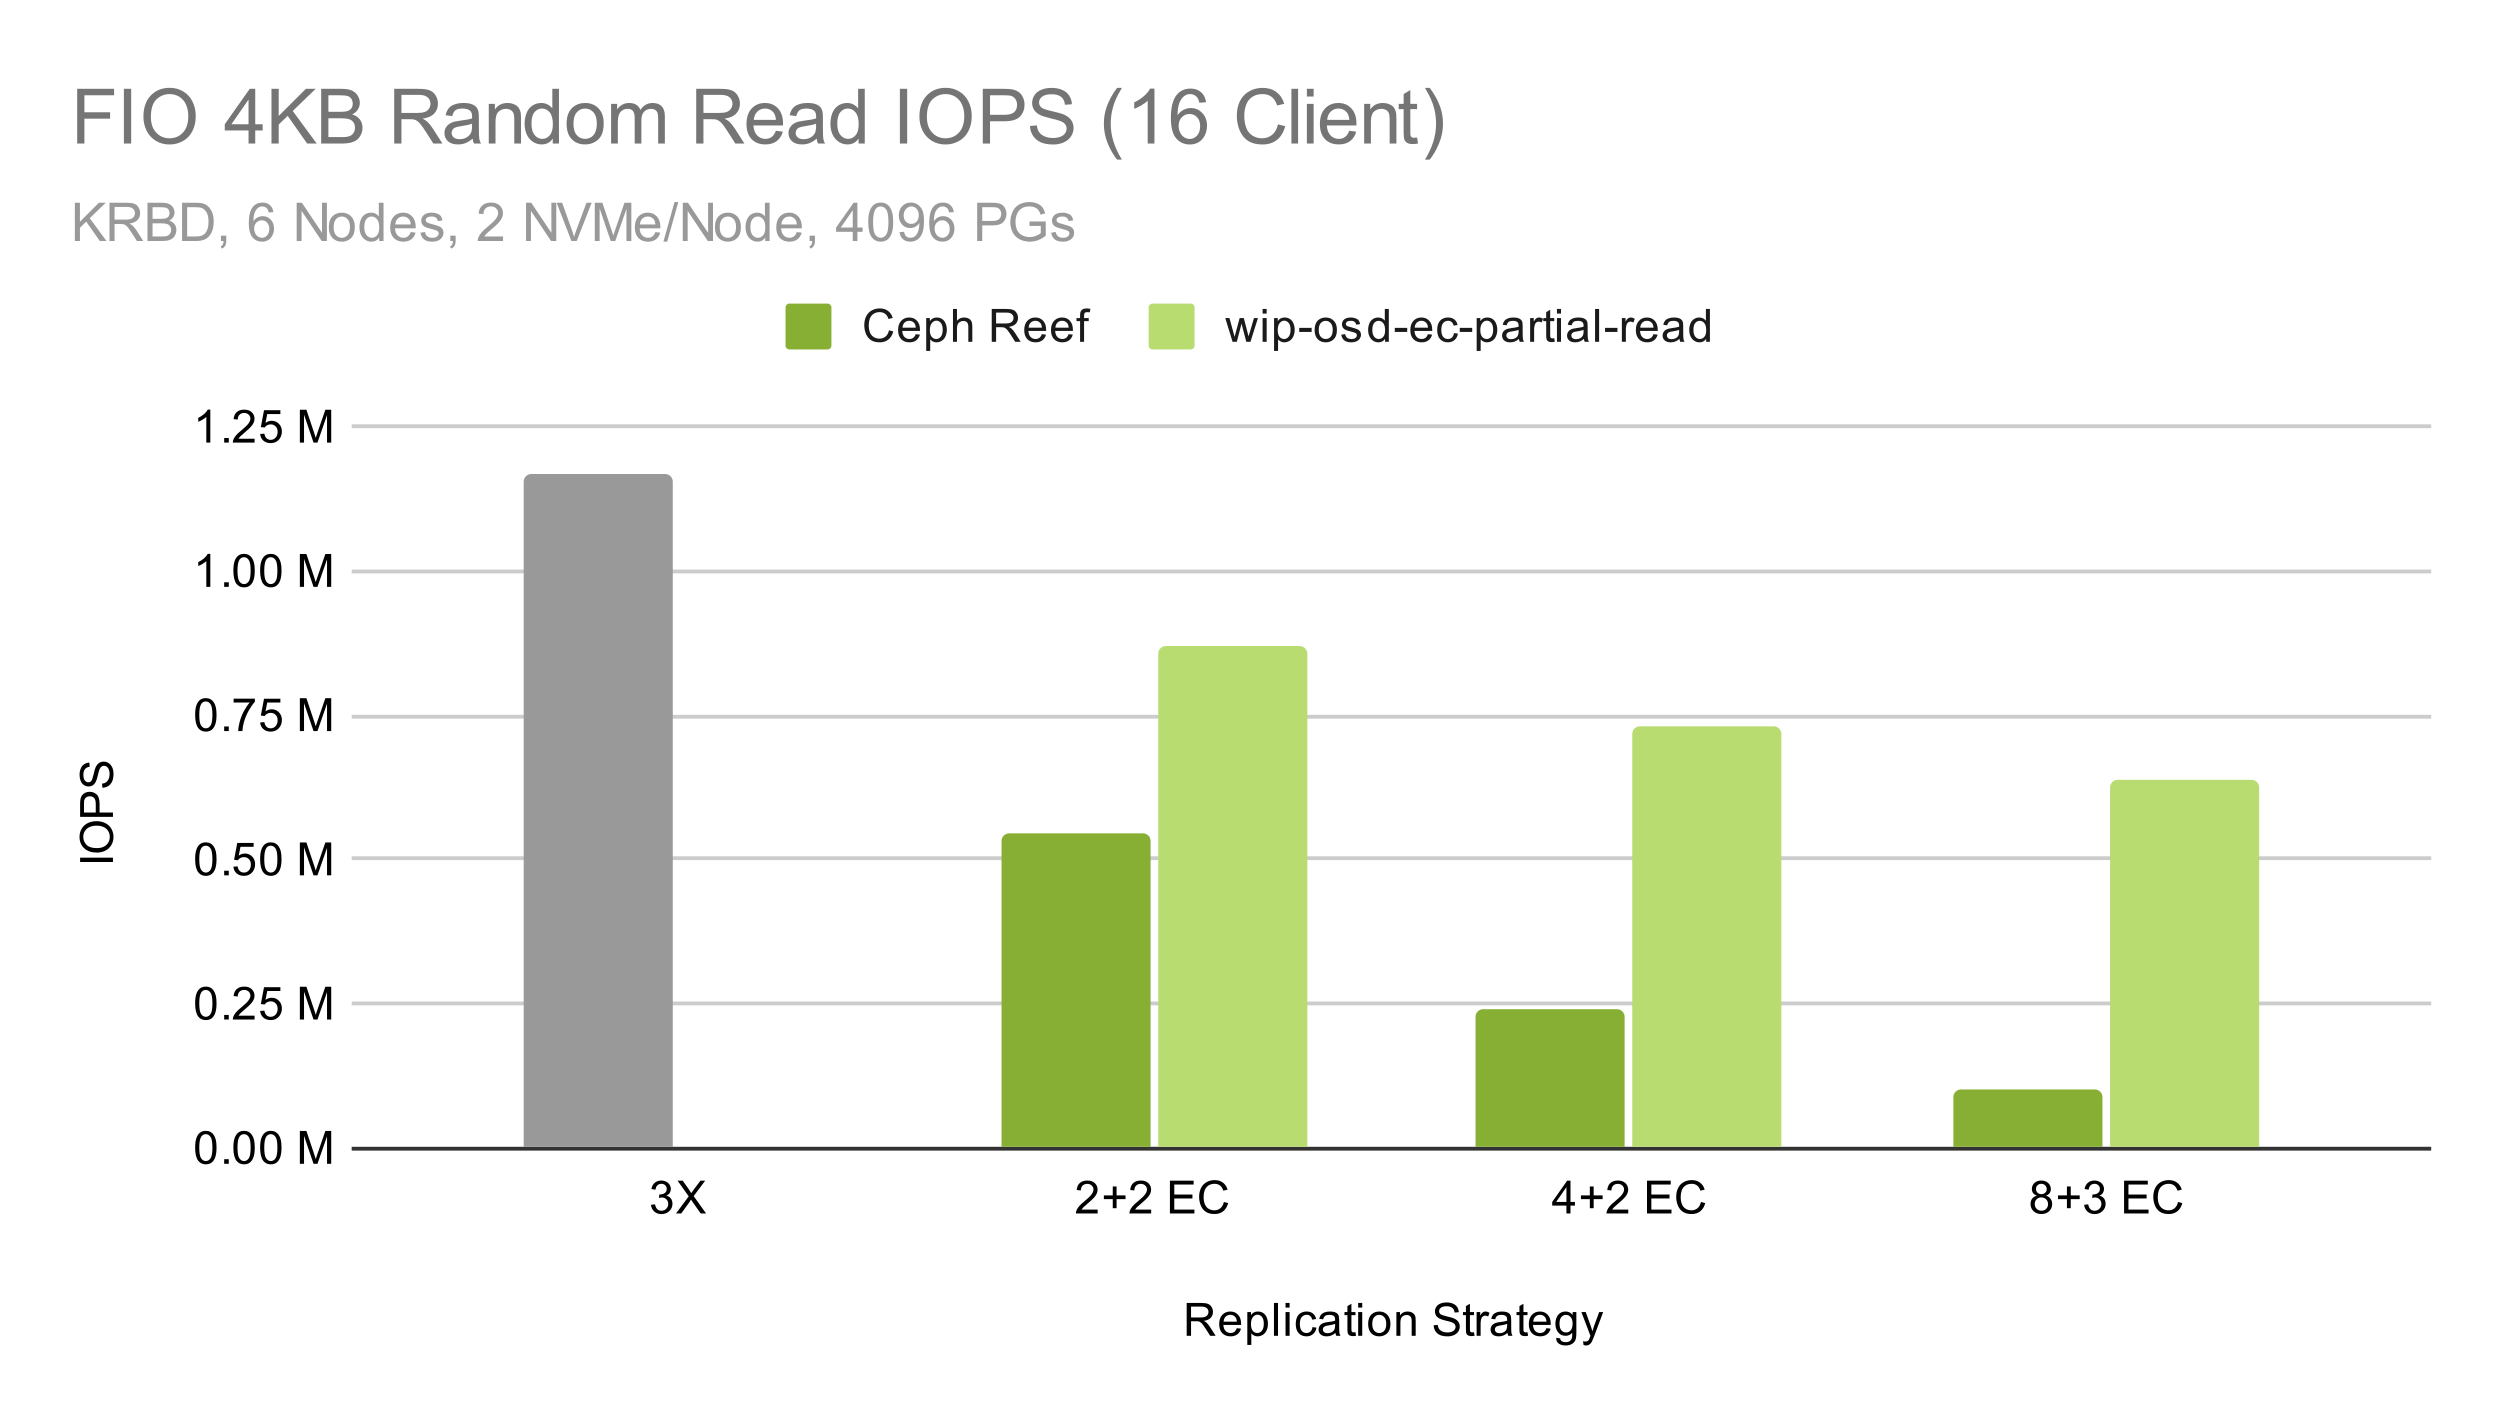 <svg version="1.1" viewBox="0.0 0.0 654.0 371.0" fill="none" stroke="none" stroke-linecap="square" stroke-miterlimit="10" width="654" height="371" xmlns:xlink="http://www.w3.org/1999/xlink" xmlns="http://www.w3.org/2000/svg"><path fill="#ffffff" d="M0 0L654.0 0L654.0 371.0L0 371.0L0 0Z" fill-rule="nonzero"/><path stroke="#333333" stroke-width="1.0" stroke-linecap="butt" d="M92.5 300.5L635.5 300.5" fill-rule="nonzero"/><path stroke="#cccccc" stroke-width="1.0" stroke-linecap="butt" d="M92.5 262.5L635.5 262.5" fill-rule="nonzero"/><path stroke="#cccccc" stroke-width="1.0" stroke-linecap="butt" d="M92.5 224.5L635.5 224.5" fill-rule="nonzero"/><path stroke="#cccccc" stroke-width="1.0" stroke-linecap="butt" d="M92.5 187.5L635.5 187.5" fill-rule="nonzero"/><path stroke="#cccccc" stroke-width="1.0" stroke-linecap="butt" d="M92.5 149.5L635.5 149.5" fill-rule="nonzero"/><path stroke="#cccccc" stroke-width="1.0" stroke-linecap="butt" d="M92.5 111.5L635.5 111.5" fill-rule="nonzero"/><clipPath id="id_0"><path d="M92.55 111.783L635.45 111.783L635.45 300.45L92.55 300.45L92.55 111.783Z" clip-rule="nonzero"/></clipPath><path stroke="#000000" stroke-width="2.0" stroke-linecap="butt" stroke-opacity="0.0" clip-path="url(#id_0)" d="M176.0 300.0L137.0 300.0L137.0 126.0C137.0 124.895 137.895 124.0 139.0 124.0L174.0 124.0C175.105 124.0 176.0 124.895 176.0 126.0Z" fill-rule="nonzero"/><path fill="#999999" clip-path="url(#id_0)" d="M176.0 300.0L137.0 300.0L137.0 126.0C137.0 124.895 137.895 124.0 139.0 124.0L174.0 124.0C175.105 124.0 176.0 124.895 176.0 126.0Z" fill-rule="nonzero"/><path stroke="#000000" stroke-width="2.0" stroke-linecap="butt" stroke-opacity="0.0" clip-path="url(#id_0)" d="M301.0 300.0L262.0 300.0L262.0 220.0C262.0 218.895 262.895 218.0 264.0 218.0L299.0 218.0C300.105 218.0 301.0 218.895 301.0 220.0Z" fill-rule="nonzero"/><path fill="#87af34" clip-path="url(#id_0)" d="M301.0 300.0L262.0 300.0L262.0 220.0C262.0 218.895 262.895 218.0 264.0 218.0L299.0 218.0C300.105 218.0 301.0 218.895 301.0 220.0Z" fill-rule="nonzero"/><path stroke="#000000" stroke-width="2.0" stroke-linecap="butt" stroke-opacity="0.0" clip-path="url(#id_0)" d="M425.0 300.0L386.0 300.0L386.0 266.0C386.0 264.895 386.895 264.0 388.0 264.0L423.0 264.0C424.105 264.0 425.0 264.895 425.0 266.0Z" fill-rule="nonzero"/><path fill="#87af34" clip-path="url(#id_0)" d="M425.0 300.0L386.0 300.0L386.0 266.0C386.0 264.895 386.895 264.0 388.0 264.0L423.0 264.0C424.105 264.0 425.0 264.895 425.0 266.0Z" fill-rule="nonzero"/><path stroke="#000000" stroke-width="2.0" stroke-linecap="butt" stroke-opacity="0.0" clip-path="url(#id_0)" d="M550.0 300.0L511.0 300.0L511.0 287.0C511.0 285.895 511.895 285.0 513.0 285.0L548.0 285.0C549.105 285.0 550.0 285.895 550.0 287.0Z" fill-rule="nonzero"/><path fill="#87af34" clip-path="url(#id_0)" d="M550.0 300.0L511.0 300.0L511.0 287.0C511.0 285.895 511.895 285.0 513.0 285.0L548.0 285.0C549.105 285.0 550.0 285.895 550.0 287.0Z" fill-rule="nonzero"/><path stroke="#000000" stroke-width="2.0" stroke-linecap="butt" stroke-opacity="0.0" clip-path="url(#id_0)" d="M342.0 300.0L303.0 300.0L303.0 171.0C303.0 169.895 303.895 169.0 305.0 169.0L340.0 169.0C341.105 169.0 342.0 169.895 342.0 171.0Z" fill-rule="nonzero"/><path fill="#b9dc71" clip-path="url(#id_0)" d="M342.0 300.0L303.0 300.0L303.0 171.0C303.0 169.895 303.895 169.0 305.0 169.0L340.0 169.0C341.105 169.0 342.0 169.895 342.0 171.0Z" fill-rule="nonzero"/><path stroke="#000000" stroke-width="2.0" stroke-linecap="butt" stroke-opacity="0.0" clip-path="url(#id_0)" d="M466.0 300.0L427.0 300.0L427.0 192.0C427.0 190.895 427.895 190.0 429.0 190.0L464.0 190.0C465.105 190.0 466.0 190.895 466.0 192.0Z" fill-rule="nonzero"/><path fill="#b9dc71" clip-path="url(#id_0)" d="M466.0 300.0L427.0 300.0L427.0 192.0C427.0 190.895 427.895 190.0 429.0 190.0L464.0 190.0C465.105 190.0 466.0 190.895 466.0 192.0Z" fill-rule="nonzero"/><path stroke="#000000" stroke-width="2.0" stroke-linecap="butt" stroke-opacity="0.0" clip-path="url(#id_0)" d="M591.0 300.0L552.0 300.0L552.0 206.0C552.0 204.895 552.895 204.0 554.0 204.0L589.0 204.0C590.105 204.0 591.0 204.895 591.0 206.0Z" fill-rule="nonzero"/><path fill="#b9dc71" clip-path="url(#id_0)" d="M591.0 300.0L552.0 300.0L552.0 206.0C552.0 204.895 552.895 204.0 554.0 204.0L589.0 204.0C590.105 204.0 591.0 204.895 591.0 206.0Z" fill-rule="nonzero"/><path fill="#000000" d="M310.438 349.45L310.438 340.856L314.25 340.856Q315.406 340.856 316.0 341.091Q316.594 341.325 316.953 341.919Q317.312 342.497 317.312 343.2Q317.312 344.122 316.719 344.747Q316.125 345.372 314.891 345.544Q315.344 345.762 315.578 345.966Q316.078 346.419 316.516 347.106L318.016 349.45L316.578 349.45L315.453 347.669Q314.953 346.887 314.625 346.481Q314.312 346.075 314.047 345.919Q313.797 345.747 313.531 345.669Q313.344 345.637 312.906 345.637L311.578 345.637L311.578 349.45L310.438 349.45ZM311.578 344.653L314.031 344.653Q314.797 344.653 315.234 344.497Q315.688 344.325 315.906 343.981Q316.141 343.622 316.141 343.2Q316.141 342.591 315.688 342.2Q315.25 341.809 314.297 341.809L311.578 341.809L311.578 344.653ZM323.547 347.45L324.641 347.575Q324.391 348.528 323.688 349.059Q322.984 349.591 321.906 349.591Q320.547 349.591 319.734 348.747Q318.938 347.903 318.938 346.387Q318.938 344.825 319.75 343.966Q320.562 343.091 321.844 343.091Q323.094 343.091 323.875 343.934Q324.672 344.778 324.672 346.325Q324.672 346.419 324.672 346.606L320.031 346.606Q320.094 347.637 320.609 348.184Q321.125 348.716 321.906 348.716Q322.484 348.716 322.891 348.419Q323.312 348.106 323.547 347.45ZM320.094 345.747L323.562 345.747Q323.5 344.95 323.172 344.559Q322.656 343.95 321.859 343.95Q321.125 343.95 320.625 344.434Q320.141 344.919 320.094 345.747ZM326.297 351.841L326.297 343.231L327.25 343.231L327.25 344.028Q327.594 343.559 328.016 343.325Q328.453 343.091 329.062 343.091Q329.859 343.091 330.469 343.497Q331.078 343.903 331.375 344.653Q331.688 345.403 331.688 346.294Q331.688 347.247 331.344 348.012Q331.016 348.778 330.359 349.184Q329.703 349.591 328.984 349.591Q328.453 349.591 328.031 349.372Q327.609 349.137 327.344 348.809L327.344 351.841L326.297 351.841ZM327.25 346.372Q327.25 347.575 327.734 348.153Q328.219 348.716 328.906 348.716Q329.609 348.716 330.109 348.122Q330.609 347.528 330.609 346.278Q330.609 345.091 330.125 344.512Q329.641 343.919 328.953 343.919Q328.281 343.919 327.766 344.544Q327.25 345.169 327.25 346.372ZM333.266 349.45L333.266 340.856L334.328 340.856L334.328 349.45L333.266 349.45ZM336.297 342.075L336.297 340.856L337.359 340.856L337.359 342.075L336.297 342.075ZM336.297 349.45L336.297 343.231L337.359 343.231L337.359 349.45L336.297 349.45ZM343.359 347.169L344.391 347.309Q344.219 348.372 343.516 348.981Q342.812 349.591 341.797 349.591Q340.516 349.591 339.734 348.762Q338.969 347.919 338.969 346.356Q338.969 345.356 339.297 344.606Q339.641 343.841 340.312 343.466Q341.0 343.091 341.812 343.091Q342.812 343.091 343.453 343.606Q344.109 344.106 344.297 345.059L343.266 345.216Q343.125 344.591 342.75 344.278Q342.375 343.95 341.844 343.95Q341.047 343.95 340.547 344.528Q340.047 345.091 340.047 346.325Q340.047 347.591 340.531 348.153Q341.016 348.716 341.781 348.716Q342.406 348.716 342.812 348.341Q343.234 347.966 343.359 347.169ZM349.359 348.684Q348.766 349.184 348.219 349.387Q347.688 349.591 347.062 349.591Q346.031 349.591 345.484 349.091Q344.938 348.591 344.938 347.809Q344.938 347.356 345.141 346.981Q345.344 346.591 345.688 346.372Q346.031 346.137 346.453 346.028Q346.75 345.934 347.391 345.856Q348.656 345.716 349.266 345.497Q349.266 345.278 349.266 345.231Q349.266 344.575 348.969 344.309Q348.562 343.966 347.766 343.966Q347.031 343.966 346.672 344.231Q346.312 344.481 346.141 345.137L345.109 344.997Q345.25 344.341 345.578 343.934Q345.906 343.528 346.516 343.309Q347.125 343.091 347.922 343.091Q348.719 343.091 349.219 343.278Q349.719 343.466 349.953 343.747Q350.188 344.028 350.281 344.466Q350.328 344.731 350.328 345.434L350.328 346.841Q350.328 348.309 350.391 348.7Q350.469 349.091 350.672 349.45L349.562 349.45Q349.406 349.122 349.359 348.684ZM349.266 346.325Q348.688 346.559 347.547 346.731Q346.891 346.825 346.625 346.95Q346.359 347.059 346.203 347.278Q346.062 347.497 346.062 347.778Q346.062 348.2 346.375 348.481Q346.703 348.762 347.312 348.762Q347.922 348.762 348.391 348.497Q348.875 348.231 349.094 347.762Q349.266 347.403 349.266 346.716L349.266 346.325ZM354.594 348.512L354.75 349.434Q354.297 349.528 353.953 349.528Q353.375 349.528 353.062 349.356Q352.75 349.169 352.609 348.872Q352.484 348.575 352.484 347.622L352.484 344.044L351.719 344.044L351.719 343.231L352.484 343.231L352.484 341.684L353.531 341.059L353.531 343.231L354.594 343.231L354.594 344.044L353.531 344.044L353.531 347.684Q353.531 348.137 353.578 348.262Q353.641 348.387 353.766 348.466Q353.891 348.544 354.125 348.544Q354.312 348.544 354.594 348.512ZM355.297 342.075L355.297 340.856L356.359 340.856L356.359 342.075L355.297 342.075ZM355.297 349.45L355.297 343.231L356.359 343.231L356.359 349.45L355.297 349.45ZM357.906 346.341Q357.906 344.606 358.859 343.778Q359.656 343.091 360.812 343.091Q362.094 343.091 362.906 343.934Q363.734 344.762 363.734 346.247Q363.734 347.45 363.375 348.137Q363.016 348.825 362.312 349.216Q361.625 349.591 360.812 349.591Q359.516 349.591 358.703 348.762Q357.906 347.919 357.906 346.341ZM358.984 346.341Q358.984 347.528 359.5 348.122Q360.031 348.716 360.812 348.716Q361.609 348.716 362.125 348.122Q362.641 347.528 362.641 346.309Q362.641 345.153 362.109 344.559Q361.594 343.966 360.812 343.966Q360.031 343.966 359.5 344.559Q358.984 345.137 358.984 346.341ZM365.297 349.45L365.297 343.231L366.234 343.231L366.234 344.106Q366.922 343.091 368.219 343.091Q368.781 343.091 369.25 343.294Q369.734 343.497 369.969 343.825Q370.203 344.153 370.297 344.591Q370.344 344.887 370.344 345.622L370.344 349.45L369.297 349.45L369.297 345.669Q369.297 345.012 369.172 344.7Q369.047 344.387 368.734 344.2Q368.422 343.997 368.0 343.997Q367.328 343.997 366.828 344.434Q366.344 344.856 366.344 346.044L366.344 349.45L365.297 349.45ZM375.047 346.684L376.109 346.591Q376.188 347.247 376.469 347.653Q376.75 348.059 377.328 348.325Q377.922 348.575 378.656 348.575Q379.297 348.575 379.797 348.387Q380.297 348.184 380.531 347.856Q380.781 347.512 380.781 347.122Q380.781 346.716 380.547 346.419Q380.312 346.106 379.781 345.903Q379.422 345.762 378.234 345.481Q377.062 345.2 376.594 344.95Q375.969 344.622 375.672 344.153Q375.375 343.669 375.375 343.075Q375.375 342.434 375.734 341.872Q376.109 341.294 376.812 341.012Q377.531 340.716 378.391 340.716Q379.344 340.716 380.078 341.028Q380.812 341.325 381.203 341.934Q381.594 342.528 381.625 343.278L380.531 343.356Q380.438 342.544 379.922 342.137Q379.422 341.716 378.438 341.716Q377.406 341.716 376.938 342.091Q376.469 342.466 376.469 342.997Q376.469 343.466 376.797 343.762Q377.125 344.059 378.5 344.372Q379.891 344.684 380.406 344.919Q381.156 345.278 381.516 345.809Q381.875 346.325 381.875 347.028Q381.875 347.716 381.484 348.325Q381.094 348.919 380.359 349.262Q379.625 349.591 378.703 349.591Q377.531 349.591 376.734 349.262Q375.953 348.919 375.5 348.231Q375.062 347.544 375.047 346.684ZM385.594 348.512L385.75 349.434Q385.297 349.528 384.953 349.528Q384.375 349.528 384.062 349.356Q383.75 349.169 383.609 348.872Q383.484 348.575 383.484 347.622L383.484 344.044L382.719 344.044L382.719 343.231L383.484 343.231L383.484 341.684L384.531 341.059L384.531 343.231L385.594 343.231L385.594 344.044L384.531 344.044L384.531 347.684Q384.531 348.137 384.578 348.262Q384.641 348.387 384.766 348.466Q384.891 348.544 385.125 348.544Q385.312 348.544 385.594 348.512ZM386.281 349.45L386.281 343.231L387.234 343.231L387.234 344.169Q387.594 343.512 387.891 343.309Q388.203 343.091 388.578 343.091Q389.109 343.091 389.656 343.419L389.297 344.403Q388.906 344.169 388.531 344.169Q388.172 344.169 387.891 344.387Q387.625 344.591 387.516 344.966Q387.328 345.528 387.328 346.184L387.328 349.45L386.281 349.45ZM394.359 348.684Q393.766 349.184 393.219 349.387Q392.688 349.591 392.062 349.591Q391.031 349.591 390.484 349.091Q389.938 348.591 389.938 347.809Q389.938 347.356 390.141 346.981Q390.344 346.591 390.688 346.372Q391.031 346.137 391.453 346.028Q391.75 345.934 392.391 345.856Q393.656 345.716 394.266 345.497Q394.266 345.278 394.266 345.231Q394.266 344.575 393.969 344.309Q393.562 343.966 392.766 343.966Q392.031 343.966 391.672 344.231Q391.312 344.481 391.141 345.137L390.109 344.997Q390.25 344.341 390.578 343.934Q390.906 343.528 391.516 343.309Q392.125 343.091 392.922 343.091Q393.719 343.091 394.219 343.278Q394.719 343.466 394.953 343.747Q395.188 344.028 395.281 344.466Q395.328 344.731 395.328 345.434L395.328 346.841Q395.328 348.309 395.391 348.7Q395.469 349.091 395.672 349.45L394.562 349.45Q394.406 349.122 394.359 348.684ZM394.266 346.325Q393.688 346.559 392.547 346.731Q391.891 346.825 391.625 346.95Q391.359 347.059 391.203 347.278Q391.062 347.497 391.062 347.778Q391.062 348.2 391.375 348.481Q391.703 348.762 392.312 348.762Q392.922 348.762 393.391 348.497Q393.875 348.231 394.094 347.762Q394.266 347.403 394.266 346.716L394.266 346.325ZM399.594 348.512L399.75 349.434Q399.297 349.528 398.953 349.528Q398.375 349.528 398.062 349.356Q397.75 349.169 397.609 348.872Q397.484 348.575 397.484 347.622L397.484 344.044L396.719 344.044L396.719 343.231L397.484 343.231L397.484 341.684L398.531 341.059L398.531 343.231L399.594 343.231L399.594 344.044L398.531 344.044L398.531 347.684Q398.531 348.137 398.578 348.262Q398.641 348.387 398.766 348.466Q398.891 348.544 399.125 348.544Q399.312 348.544 399.594 348.512ZM404.547 347.45L405.641 347.575Q405.391 348.528 404.688 349.059Q403.984 349.591 402.906 349.591Q401.547 349.591 400.734 348.747Q399.938 347.903 399.938 346.387Q399.938 344.825 400.75 343.966Q401.562 343.091 402.844 343.091Q404.094 343.091 404.875 343.934Q405.672 344.778 405.672 346.325Q405.672 346.419 405.672 346.606L401.031 346.606Q401.094 347.637 401.609 348.184Q402.125 348.716 402.906 348.716Q403.484 348.716 403.891 348.419Q404.312 348.106 404.547 347.45ZM401.094 345.747L404.562 345.747Q404.5 344.95 404.172 344.559Q403.656 343.95 402.859 343.95Q402.125 343.95 401.625 344.434Q401.141 344.919 401.094 345.747ZM407.094 349.966L408.125 350.122Q408.188 350.591 408.484 350.809Q408.875 351.106 409.547 351.106Q410.281 351.106 410.672 350.809Q411.078 350.512 411.219 349.997Q411.312 349.669 411.297 348.637Q410.609 349.45 409.578 349.45Q408.297 349.45 407.594 348.528Q406.891 347.591 406.891 346.309Q406.891 345.419 407.203 344.669Q407.531 343.903 408.141 343.497Q408.75 343.091 409.578 343.091Q410.688 343.091 411.406 343.981L411.406 343.231L412.375 343.231L412.375 348.606Q412.375 350.059 412.078 350.669Q411.781 351.278 411.141 351.622Q410.5 351.981 409.562 351.981Q408.453 351.981 407.766 351.481Q407.078 350.981 407.094 349.966ZM407.969 346.231Q407.969 347.45 408.453 348.012Q408.938 348.575 409.672 348.575Q410.406 348.575 410.891 348.012Q411.391 347.45 411.391 346.262Q411.391 345.122 410.875 344.544Q410.375 343.966 409.656 343.966Q408.953 343.966 408.453 344.544Q407.969 345.106 407.969 346.231ZM414.25 351.841L414.125 350.856Q414.469 350.95 414.734 350.95Q415.078 350.95 415.281 350.825Q415.5 350.716 415.641 350.512Q415.734 350.341 415.969 349.716Q415.984 349.637 416.062 349.466L413.688 343.231L414.828 343.231L416.125 346.825Q416.375 347.512 416.578 348.278Q416.766 347.544 417.016 346.856L418.344 343.231L419.391 343.231L417.031 349.559Q416.641 350.575 416.438 350.966Q416.156 351.497 415.781 351.731Q415.422 351.981 414.922 351.981Q414.625 351.981 414.25 351.841Z" fill-rule="nonzero"/><path fill="#000000" d="M29.55 225.492L20.956 225.492L20.956 224.367L29.55 224.367L29.55 225.492ZM25.363 223.039Q23.222 223.039 22.019 221.898Q20.8 220.742 20.8 218.929Q20.8 217.726 21.378 216.773Q21.941 215.82 22.956 215.32Q23.972 214.82 25.269 214.82Q26.566 214.82 27.597 215.351Q28.628 215.882 29.159 216.851Q29.691 217.804 29.691 218.929Q29.691 220.148 29.113 221.101Q28.519 222.054 27.519 222.554Q26.503 223.039 25.363 223.039ZM25.378 221.867Q26.941 221.867 27.831 221.039Q28.722 220.195 28.722 218.929Q28.722 217.648 27.831 216.82Q26.925 215.992 25.253 215.992Q24.206 215.992 23.425 216.351Q22.644 216.695 22.222 217.382Q21.784 218.07 21.784 218.914Q21.784 220.117 22.613 220.992Q23.441 221.867 25.378 221.867ZM29.55 213.695L20.956 213.695L20.956 210.445Q20.956 209.601 21.034 209.148Q21.144 208.507 21.441 208.085Q21.738 207.648 22.269 207.398Q22.8 207.132 23.441 207.132Q24.534 207.132 25.3 207.835Q26.05 208.523 26.05 210.351L26.05 212.554L29.55 212.554L29.55 213.695ZM25.05 212.554L25.05 210.335Q25.05 209.226 24.644 208.773Q24.222 208.304 23.472 208.304Q22.941 208.304 22.566 208.585Q22.175 208.851 22.05 209.289Q21.972 209.585 21.972 210.351L21.972 212.554L25.05 212.554ZM26.784 206.07L26.691 205.007Q27.347 204.929 27.753 204.648Q28.159 204.367 28.425 203.789Q28.675 203.195 28.675 202.46Q28.675 201.82 28.488 201.32Q28.284 200.82 27.956 200.585Q27.613 200.335 27.222 200.335Q26.816 200.335 26.519 200.57Q26.206 200.804 26.003 201.335Q25.863 201.695 25.581 202.882Q25.3 204.054 25.05 204.523Q24.722 205.148 24.253 205.445Q23.769 205.742 23.175 205.742Q22.534 205.742 21.972 205.382Q21.394 205.007 21.113 204.304Q20.816 203.585 20.816 202.726Q20.816 201.773 21.128 201.039Q21.425 200.304 22.034 199.914Q22.628 199.523 23.378 199.492L23.456 200.585Q22.644 200.679 22.238 201.195Q21.816 201.695 21.816 202.679Q21.816 203.71 22.191 204.179Q22.566 204.648 23.097 204.648Q23.566 204.648 23.863 204.32Q24.159 203.992 24.472 202.617Q24.784 201.226 25.019 200.71Q25.378 199.96 25.909 199.601Q26.425 199.242 27.128 199.242Q27.816 199.242 28.425 199.632Q29.019 200.023 29.363 200.757Q29.691 201.492 29.691 202.414Q29.691 203.585 29.363 204.382Q29.019 205.164 28.331 205.617Q27.644 206.054 26.784 206.07Z" fill-rule="nonzero"/><path fill="#000000" d="M51.05 300.216Q51.05 298.684 51.362 297.762Q51.675 296.825 52.284 296.325Q52.909 295.825 53.847 295.825Q54.534 295.825 55.05 296.106Q55.581 296.387 55.925 296.919Q56.269 297.434 56.456 298.184Q56.644 298.934 56.644 300.216Q56.644 301.731 56.331 302.653Q56.034 303.575 55.409 304.091Q54.8 304.591 53.847 304.591Q52.612 304.591 51.894 303.7Q51.05 302.637 51.05 300.216ZM52.128 300.216Q52.128 302.325 52.628 303.028Q53.128 303.731 53.847 303.731Q54.581 303.731 55.066 303.028Q55.566 302.325 55.566 300.216Q55.566 298.091 55.066 297.403Q54.581 296.7 53.831 296.7Q53.112 296.7 52.675 297.309Q52.128 298.091 52.128 300.216ZM58.644 304.45L58.644 303.247L59.847 303.247L59.847 304.45L58.644 304.45ZM61.05 300.216Q61.05 298.684 61.362 297.762Q61.675 296.825 62.284 296.325Q62.909 295.825 63.847 295.825Q64.534 295.825 65.05 296.106Q65.581 296.387 65.925 296.919Q66.269 297.434 66.456 298.184Q66.644 298.934 66.644 300.216Q66.644 301.731 66.331 302.653Q66.034 303.575 65.409 304.091Q64.8 304.591 63.847 304.591Q62.612 304.591 61.894 303.7Q61.05 302.637 61.05 300.216ZM62.128 300.216Q62.128 302.325 62.628 303.028Q63.128 303.731 63.847 303.731Q64.581 303.731 65.066 303.028Q65.566 302.325 65.566 300.216Q65.566 298.091 65.066 297.403Q64.581 296.7 63.831 296.7Q63.112 296.7 62.675 297.309Q62.128 298.091 62.128 300.216ZM68.05 300.216Q68.05 298.684 68.362 297.762Q68.675 296.825 69.284 296.325Q69.909 295.825 70.847 295.825Q71.534 295.825 72.05 296.106Q72.581 296.387 72.925 296.919Q73.269 297.434 73.456 298.184Q73.644 298.934 73.644 300.216Q73.644 301.731 73.331 302.653Q73.034 303.575 72.409 304.091Q71.8 304.591 70.847 304.591Q69.612 304.591 68.894 303.7Q68.05 302.637 68.05 300.216ZM69.128 300.216Q69.128 302.325 69.628 303.028Q70.128 303.731 70.847 303.731Q71.581 303.731 72.066 303.028Q72.566 302.325 72.566 300.216Q72.566 298.091 72.066 297.403Q71.581 296.7 70.831 296.7Q70.112 296.7 69.675 297.309Q69.128 298.091 69.128 300.216ZM78.441 304.45L78.441 295.856L80.159 295.856L82.191 301.934Q82.472 302.794 82.597 303.216Q82.737 302.747 83.05 301.841L85.112 295.856L86.644 295.856L86.644 304.45L85.55 304.45L85.55 297.262L83.05 304.45L82.019 304.45L79.534 297.137L79.534 304.45L78.441 304.45Z" fill-rule="nonzero"/><path fill="#000000" d="M51.05 262.482Q51.05 260.951 51.362 260.029Q51.675 259.092 52.284 258.592Q52.909 258.092 53.847 258.092Q54.534 258.092 55.05 258.373Q55.581 258.654 55.925 259.185Q56.269 259.701 56.456 260.451Q56.644 261.201 56.644 262.482Q56.644 263.998 56.331 264.92Q56.034 265.842 55.409 266.357Q54.8 266.857 53.847 266.857Q52.612 266.857 51.894 265.967Q51.05 264.904 51.05 262.482ZM52.128 262.482Q52.128 264.592 52.628 265.295Q53.128 265.998 53.847 265.998Q54.581 265.998 55.066 265.295Q55.566 264.592 55.566 262.482Q55.566 260.357 55.066 259.67Q54.581 258.967 53.831 258.967Q53.112 258.967 52.675 259.576Q52.128 260.357 52.128 262.482ZM58.644 266.717L58.644 265.514L59.847 265.514L59.847 266.717L58.644 266.717ZM66.597 265.701L66.597 266.717L60.909 266.717Q60.909 266.342 61.034 265.982Q61.253 265.404 61.722 264.842Q62.206 264.279 63.112 263.545Q64.519 262.389 65.003 261.717Q65.503 261.045 65.503 260.451Q65.503 259.826 65.05 259.404Q64.597 258.967 63.878 258.967Q63.112 258.967 62.659 259.42Q62.206 259.873 62.191 260.685L61.112 260.576Q61.222 259.357 61.941 258.732Q62.675 258.092 63.909 258.092Q65.144 258.092 65.862 258.779Q66.581 259.467 66.581 260.482Q66.581 260.998 66.362 261.498Q66.159 261.982 65.659 262.545Q65.175 263.092 64.05 264.045Q63.097 264.842 62.816 265.139Q62.55 265.42 62.378 265.701L66.597 265.701ZM68.05 264.467L69.159 264.373Q69.284 265.185 69.722 265.592Q70.175 265.998 70.816 265.998Q71.566 265.998 72.097 265.42Q72.628 264.842 72.628 263.904Q72.628 262.998 72.112 262.482Q71.612 261.951 70.784 261.951Q70.284 261.951 69.862 262.185Q69.456 262.42 69.222 262.779L68.237 262.654L69.066 258.248L73.347 258.248L73.347 259.248L69.909 259.248L69.456 261.56Q70.222 261.014 71.066 261.014Q72.191 261.014 72.956 261.795Q73.737 262.576 73.737 263.81Q73.737 264.967 73.066 265.826Q72.237 266.857 70.816 266.857Q69.644 266.857 68.894 266.201Q68.159 265.545 68.05 264.467ZM78.441 266.717L78.441 258.123L80.159 258.123L82.191 264.201Q82.472 265.06 82.597 265.482Q82.737 265.014 83.05 264.107L85.112 258.123L86.644 258.123L86.644 266.717L85.55 266.717L85.55 259.529L83.05 266.717L82.019 266.717L79.534 259.404L79.534 266.717L78.441 266.717Z" fill-rule="nonzero"/><path fill="#000000" d="M51.05 224.749Q51.05 223.218 51.362 222.296Q51.675 221.358 52.284 220.858Q52.909 220.358 53.847 220.358Q54.534 220.358 55.05 220.64Q55.581 220.921 55.925 221.452Q56.269 221.968 56.456 222.718Q56.644 223.468 56.644 224.749Q56.644 226.265 56.331 227.186Q56.034 228.108 55.409 228.624Q54.8 229.124 53.847 229.124Q52.612 229.124 51.894 228.233Q51.05 227.171 51.05 224.749ZM52.128 224.749Q52.128 226.858 52.628 227.561Q53.128 228.265 53.847 228.265Q54.581 228.265 55.066 227.561Q55.566 226.858 55.566 224.749Q55.566 222.624 55.066 221.936Q54.581 221.233 53.831 221.233Q53.112 221.233 52.675 221.843Q52.128 222.624 52.128 224.749ZM58.644 228.983L58.644 227.78L59.847 227.78L59.847 228.983L58.644 228.983ZM61.05 226.733L62.159 226.64Q62.284 227.452 62.722 227.858Q63.175 228.265 63.816 228.265Q64.566 228.265 65.097 227.686Q65.628 227.108 65.628 226.171Q65.628 225.265 65.112 224.749Q64.612 224.218 63.784 224.218Q63.284 224.218 62.862 224.452Q62.456 224.686 62.222 225.046L61.237 224.921L62.066 220.515L66.347 220.515L66.347 221.515L62.909 221.515L62.456 223.827Q63.222 223.28 64.066 223.28Q65.191 223.28 65.956 224.061Q66.737 224.843 66.737 226.077Q66.737 227.233 66.066 228.093Q65.237 229.124 63.816 229.124Q62.644 229.124 61.894 228.468Q61.159 227.811 61.05 226.733ZM68.05 224.749Q68.05 223.218 68.362 222.296Q68.675 221.358 69.284 220.858Q69.909 220.358 70.847 220.358Q71.534 220.358 72.05 220.64Q72.581 220.921 72.925 221.452Q73.269 221.968 73.456 222.718Q73.644 223.468 73.644 224.749Q73.644 226.265 73.331 227.186Q73.034 228.108 72.409 228.624Q71.8 229.124 70.847 229.124Q69.612 229.124 68.894 228.233Q68.05 227.171 68.05 224.749ZM69.128 224.749Q69.128 226.858 69.628 227.561Q70.128 228.265 70.847 228.265Q71.581 228.265 72.066 227.561Q72.566 226.858 72.566 224.749Q72.566 222.624 72.066 221.936Q71.581 221.233 70.831 221.233Q70.112 221.233 69.675 221.843Q69.128 222.624 69.128 224.749ZM78.441 228.983L78.441 220.39L80.159 220.39L82.191 226.468Q82.472 227.327 82.597 227.749Q82.737 227.28 83.05 226.374L85.112 220.39L86.644 220.39L86.644 228.983L85.55 228.983L85.55 221.796L83.05 228.983L82.019 228.983L79.534 221.671L79.534 228.983L78.441 228.983Z" fill-rule="nonzero"/><path fill="#000000" d="M51.05 187.016Q51.05 185.484 51.362 184.562Q51.675 183.625 52.284 183.125Q52.909 182.625 53.847 182.625Q54.534 182.625 55.05 182.906Q55.581 183.188 55.925 183.719Q56.269 184.234 56.456 184.984Q56.644 185.734 56.644 187.016Q56.644 188.531 56.331 189.453Q56.034 190.375 55.409 190.891Q54.8 191.391 53.847 191.391Q52.612 191.391 51.894 190.5Q51.05 189.438 51.05 187.016ZM52.128 187.016Q52.128 189.125 52.628 189.828Q53.128 190.531 53.847 190.531Q54.581 190.531 55.066 189.828Q55.566 189.125 55.566 187.016Q55.566 184.891 55.066 184.203Q54.581 183.5 53.831 183.5Q53.112 183.5 52.675 184.109Q52.128 184.891 52.128 187.016ZM58.644 191.25L58.644 190.047L59.847 190.047L59.847 191.25L58.644 191.25ZM61.112 183.781L61.112 182.766L66.675 182.766L66.675 183.594Q65.862 184.469 65.05 185.922Q64.253 187.359 63.816 188.891Q63.487 189.969 63.409 191.25L62.316 191.25Q62.331 190.234 62.706 188.797Q63.097 187.359 63.8 186.031Q64.519 184.703 65.331 183.781L61.112 183.781ZM68.05 189.0L69.159 188.906Q69.284 189.719 69.722 190.125Q70.175 190.531 70.816 190.531Q71.566 190.531 72.097 189.953Q72.628 189.375 72.628 188.438Q72.628 187.531 72.112 187.016Q71.612 186.484 70.784 186.484Q70.284 186.484 69.862 186.719Q69.456 186.953 69.222 187.312L68.237 187.188L69.066 182.781L73.347 182.781L73.347 183.781L69.909 183.781L69.456 186.094Q70.222 185.547 71.066 185.547Q72.191 185.547 72.956 186.328Q73.737 187.109 73.737 188.344Q73.737 189.5 73.066 190.359Q72.237 191.391 70.816 191.391Q69.644 191.391 68.894 190.734Q68.159 190.078 68.05 189.0ZM78.441 191.25L78.441 182.656L80.159 182.656L82.191 188.734Q82.472 189.594 82.597 190.016Q82.737 189.547 83.05 188.641L85.112 182.656L86.644 182.656L86.644 191.25L85.55 191.25L85.55 184.062L83.05 191.25L82.019 191.25L79.534 183.938L79.534 191.25L78.441 191.25Z" fill-rule="nonzero"/><path fill="#000000" d="M55.019 153.517L53.972 153.517L53.972 146.798Q53.581 147.157 52.956 147.532Q52.347 147.892 51.862 148.064L51.862 147.048Q52.737 146.626 53.394 146.048Q54.066 145.454 54.347 144.892L55.019 144.892L55.019 153.517ZM58.644 153.517L58.644 152.314L59.847 152.314L59.847 153.517L58.644 153.517ZM61.05 149.282Q61.05 147.751 61.362 146.829Q61.675 145.892 62.284 145.392Q62.909 144.892 63.847 144.892Q64.534 144.892 65.05 145.173Q65.581 145.454 65.925 145.985Q66.269 146.501 66.456 147.251Q66.644 148.001 66.644 149.282Q66.644 150.798 66.331 151.72Q66.034 152.642 65.409 153.157Q64.8 153.657 63.847 153.657Q62.612 153.657 61.894 152.767Q61.05 151.704 61.05 149.282ZM62.128 149.282Q62.128 151.392 62.628 152.095Q63.128 152.798 63.847 152.798Q64.581 152.798 65.066 152.095Q65.566 151.392 65.566 149.282Q65.566 147.157 65.066 146.47Q64.581 145.767 63.831 145.767Q63.112 145.767 62.675 146.376Q62.128 147.157 62.128 149.282ZM68.05 149.282Q68.05 147.751 68.362 146.829Q68.675 145.892 69.284 145.392Q69.909 144.892 70.847 144.892Q71.534 144.892 72.05 145.173Q72.581 145.454 72.925 145.985Q73.269 146.501 73.456 147.251Q73.644 148.001 73.644 149.282Q73.644 150.798 73.331 151.72Q73.034 152.642 72.409 153.157Q71.8 153.657 70.847 153.657Q69.612 153.657 68.894 152.767Q68.05 151.704 68.05 149.282ZM69.128 149.282Q69.128 151.392 69.628 152.095Q70.128 152.798 70.847 152.798Q71.581 152.798 72.066 152.095Q72.566 151.392 72.566 149.282Q72.566 147.157 72.066 146.47Q71.581 145.767 70.831 145.767Q70.112 145.767 69.675 146.376Q69.128 147.157 69.128 149.282ZM78.441 153.517L78.441 144.923L80.159 144.923L82.191 151.001Q82.472 151.86 82.597 152.282Q82.737 151.814 83.05 150.907L85.112 144.923L86.644 144.923L86.644 153.517L85.55 153.517L85.55 146.329L83.05 153.517L82.019 153.517L79.534 146.204L79.534 153.517L78.441 153.517Z" fill-rule="nonzero"/><path fill="#000000" d="M55.019 115.783L53.972 115.783L53.972 109.065Q53.581 109.424 52.956 109.799Q52.347 110.158 51.862 110.33L51.862 109.315Q52.737 108.893 53.394 108.315Q54.066 107.721 54.347 107.158L55.019 107.158L55.019 115.783ZM58.644 115.783L58.644 114.58L59.847 114.58L59.847 115.783L58.644 115.783ZM66.597 114.768L66.597 115.783L60.909 115.783Q60.909 115.408 61.034 115.049Q61.253 114.471 61.722 113.908Q62.206 113.346 63.112 112.611Q64.519 111.455 65.003 110.783Q65.503 110.111 65.503 109.518Q65.503 108.893 65.05 108.471Q64.597 108.033 63.878 108.033Q63.112 108.033 62.659 108.486Q62.206 108.94 62.191 109.752L61.112 109.643Q61.222 108.424 61.941 107.799Q62.675 107.158 63.909 107.158Q65.144 107.158 65.862 107.846Q66.581 108.533 66.581 109.549Q66.581 110.065 66.362 110.565Q66.159 111.049 65.659 111.611Q65.175 112.158 64.05 113.111Q63.097 113.908 62.816 114.205Q62.55 114.486 62.378 114.768L66.597 114.768ZM68.05 113.533L69.159 113.44Q69.284 114.252 69.722 114.658Q70.175 115.065 70.816 115.065Q71.566 115.065 72.097 114.486Q72.628 113.908 72.628 112.971Q72.628 112.065 72.112 111.549Q71.612 111.018 70.784 111.018Q70.284 111.018 69.862 111.252Q69.456 111.486 69.222 111.846L68.237 111.721L69.066 107.315L73.347 107.315L73.347 108.315L69.909 108.315L69.456 110.627Q70.222 110.08 71.066 110.08Q72.191 110.08 72.956 110.861Q73.737 111.643 73.737 112.877Q73.737 114.033 73.066 114.893Q72.237 115.924 70.816 115.924Q69.644 115.924 68.894 115.268Q68.159 114.611 68.05 113.533ZM78.441 115.783L78.441 107.19L80.159 107.19L82.191 113.268Q82.472 114.127 82.597 114.549Q82.737 114.08 83.05 113.174L85.112 107.19L86.644 107.19L86.644 115.783L85.55 115.783L85.55 108.596L83.05 115.783L82.019 115.783L79.534 108.471L79.534 115.783L78.441 115.783Z" fill-rule="nonzero"/><path fill="#000000" d="M170.293 315.184L171.356 315.044Q171.527 315.934 171.965 316.341Q172.402 316.731 173.027 316.731Q173.777 316.731 174.293 316.216Q174.809 315.7 174.809 314.934Q174.809 314.216 174.324 313.747Q173.856 313.262 173.121 313.262Q172.824 313.262 172.371 313.387L172.496 312.45Q172.606 312.466 172.668 312.466Q173.34 312.466 173.871 312.122Q174.418 311.762 174.418 311.028Q174.418 310.45 174.027 310.075Q173.637 309.684 173.012 309.684Q172.402 309.684 171.981 310.075Q171.574 310.466 171.465 311.231L170.402 311.044Q170.59 309.997 171.277 309.419Q171.965 308.825 172.981 308.825Q173.684 308.825 174.277 309.137Q174.871 309.434 175.184 309.95Q175.496 310.466 175.496 311.059Q175.496 311.606 175.199 312.075Q174.902 312.528 174.324 312.794Q175.074 312.966 175.496 313.528Q175.918 314.075 175.918 314.919Q175.918 316.044 175.09 316.825Q174.277 317.606 173.027 317.606Q171.902 317.606 171.152 316.934Q170.402 316.247 170.293 315.184ZM176.84 317.45L180.168 312.966L177.246 308.856L178.59 308.856L180.152 311.059Q180.637 311.747 180.84 312.122Q181.137 311.653 181.527 311.137L183.246 308.856L184.481 308.856L181.465 312.903L184.715 317.45L183.309 317.45L181.152 314.387Q180.965 314.122 180.777 313.809Q180.496 314.278 180.371 314.45L178.215 317.45L176.84 317.45Z" fill-rule="nonzero"/><path fill="#000000" d="M287.145 316.434L287.145 317.45L281.457 317.45Q281.457 317.075 281.582 316.716Q281.801 316.137 282.27 315.575Q282.754 315.012 283.66 314.278Q285.066 313.122 285.551 312.45Q286.051 311.778 286.051 311.184Q286.051 310.559 285.598 310.137Q285.145 309.7 284.426 309.7Q283.66 309.7 283.207 310.153Q282.754 310.606 282.738 311.419L281.66 311.309Q281.77 310.091 282.488 309.466Q283.223 308.825 284.457 308.825Q285.691 308.825 286.41 309.512Q287.129 310.2 287.129 311.216Q287.129 311.731 286.91 312.231Q286.707 312.716 286.207 313.278Q285.723 313.825 284.598 314.778Q283.645 315.575 283.363 315.872Q283.098 316.153 282.926 316.434L287.145 316.434ZM291.098 316.059L291.098 313.7L288.77 313.7L288.77 312.716L291.098 312.716L291.098 310.387L292.098 310.387L292.098 312.716L294.441 312.716L294.441 313.7L292.098 313.7L292.098 316.059L291.098 316.059ZM301.145 316.434L301.145 317.45L295.457 317.45Q295.457 317.075 295.582 316.716Q295.801 316.137 296.27 315.575Q296.754 315.012 297.66 314.278Q299.066 313.122 299.551 312.45Q300.051 311.778 300.051 311.184Q300.051 310.559 299.598 310.137Q299.145 309.7 298.426 309.7Q297.66 309.7 297.207 310.153Q296.754 310.606 296.738 311.419L295.66 311.309Q295.77 310.091 296.488 309.466Q297.223 308.825 298.457 308.825Q299.691 308.825 300.41 309.512Q301.129 310.2 301.129 311.216Q301.129 311.731 300.91 312.231Q300.707 312.716 300.207 313.278Q299.723 313.825 298.598 314.778Q297.645 315.575 297.363 315.872Q297.098 316.153 296.926 316.434L301.145 316.434ZM306.051 317.45L306.051 308.856L312.254 308.856L312.254 309.872L307.191 309.872L307.191 312.497L311.941 312.497L311.941 313.512L307.191 313.512L307.191 316.434L312.457 316.434L312.457 317.45L306.051 317.45ZM320.16 314.434L321.285 314.731Q320.926 316.122 320.004 316.856Q319.082 317.591 317.738 317.591Q316.348 317.591 315.473 317.028Q314.598 316.466 314.145 315.403Q313.691 314.325 313.691 313.091Q313.691 311.747 314.207 310.747Q314.723 309.747 315.66 309.231Q316.613 308.716 317.754 308.716Q319.035 308.716 319.91 309.372Q320.801 310.028 321.145 311.216L320.02 311.481Q319.723 310.544 319.145 310.122Q318.582 309.684 317.723 309.684Q316.738 309.684 316.066 310.169Q315.41 310.637 315.129 311.434Q314.863 312.231 314.863 313.091Q314.863 314.184 315.176 314.997Q315.504 315.809 316.176 316.216Q316.848 316.622 317.645 316.622Q318.598 316.622 319.254 316.075Q319.926 315.528 320.16 314.434Z" fill-rule="nonzero"/><path fill="#000000" d="M409.777 317.45L409.777 315.387L406.059 315.387L406.059 314.419L409.98 308.856L410.84 308.856L410.84 314.419L411.996 314.419L411.996 315.387L410.84 315.387L410.84 317.45L409.777 317.45ZM409.777 314.419L409.777 310.559L407.09 314.419L409.777 314.419ZM415.902 316.059L415.902 313.7L413.574 313.7L413.574 312.716L415.902 312.716L415.902 310.387L416.902 310.387L416.902 312.716L419.246 312.716L419.246 313.7L416.902 313.7L416.902 316.059L415.902 316.059ZM425.949 316.434L425.949 317.45L420.262 317.45Q420.262 317.075 420.387 316.716Q420.605 316.137 421.074 315.575Q421.559 315.012 422.465 314.278Q423.871 313.122 424.355 312.45Q424.855 311.778 424.855 311.184Q424.855 310.559 424.402 310.137Q423.949 309.7 423.23 309.7Q422.465 309.7 422.012 310.153Q421.559 310.606 421.543 311.419L420.465 311.309Q420.574 310.091 421.293 309.466Q422.027 308.825 423.262 308.825Q424.496 308.825 425.215 309.512Q425.934 310.2 425.934 311.216Q425.934 311.731 425.715 312.231Q425.512 312.716 425.012 313.278Q424.527 313.825 423.402 314.778Q422.449 315.575 422.168 315.872Q421.902 316.153 421.73 316.434L425.949 316.434ZM430.855 317.45L430.855 308.856L437.059 308.856L437.059 309.872L431.996 309.872L431.996 312.497L436.746 312.497L436.746 313.512L431.996 313.512L431.996 316.434L437.262 316.434L437.262 317.45L430.855 317.45ZM444.965 314.434L446.09 314.731Q445.73 316.122 444.809 316.856Q443.887 317.591 442.543 317.591Q441.152 317.591 440.277 317.028Q439.402 316.466 438.949 315.403Q438.496 314.325 438.496 313.091Q438.496 311.747 439.012 310.747Q439.527 309.747 440.465 309.231Q441.418 308.716 442.559 308.716Q443.84 308.716 444.715 309.372Q445.605 310.028 445.949 311.216L444.824 311.481Q444.527 310.544 443.949 310.122Q443.387 309.684 442.527 309.684Q441.543 309.684 440.871 310.169Q440.215 310.637 439.934 311.434Q439.668 312.231 439.668 313.091Q439.668 314.184 439.98 314.997Q440.309 315.809 440.98 316.216Q441.652 316.622 442.449 316.622Q443.402 316.622 444.059 316.075Q444.73 315.528 444.965 314.434Z" fill-rule="nonzero"/><path fill="#000000" d="M532.832 312.794Q532.176 312.544 531.848 312.106Q531.535 311.653 531.535 311.044Q531.535 310.106 532.207 309.466Q532.894 308.825 534.004 308.825Q535.129 308.825 535.816 309.481Q536.504 310.137 536.504 311.075Q536.504 311.669 536.191 312.106Q535.879 312.544 535.238 312.794Q536.035 313.044 536.441 313.622Q536.848 314.2 536.848 314.997Q536.848 316.091 536.066 316.841Q535.301 317.591 534.019 317.591Q532.754 317.591 531.973 316.841Q531.191 316.091 531.191 314.966Q531.191 314.122 531.613 313.559Q532.051 312.997 532.832 312.794ZM532.613 310.997Q532.613 311.606 533.004 311.997Q533.41 312.387 534.035 312.387Q534.644 312.387 535.035 312.012Q535.426 311.622 535.426 311.059Q535.426 310.481 535.019 310.091Q534.613 309.684 534.019 309.684Q533.41 309.684 533.004 310.075Q532.613 310.466 532.613 310.997ZM532.285 314.966Q532.285 315.419 532.488 315.841Q532.707 316.262 533.129 316.497Q533.551 316.731 534.035 316.731Q534.785 316.731 535.269 316.247Q535.769 315.762 535.769 315.012Q535.769 314.247 535.269 313.747Q534.769 313.247 534.004 313.247Q533.254 313.247 532.769 313.747Q532.285 314.231 532.285 314.966ZM540.707 316.059L540.707 313.7L538.379 313.7L538.379 312.716L540.707 312.716L540.707 310.387L541.707 310.387L541.707 312.716L544.051 312.716L544.051 313.7L541.707 313.7L541.707 316.059L540.707 316.059ZM545.207 315.184L546.269 315.044Q546.441 315.934 546.879 316.341Q547.316 316.731 547.941 316.731Q548.691 316.731 549.207 316.216Q549.723 315.7 549.723 314.934Q549.723 314.216 549.238 313.747Q548.769 313.262 548.035 313.262Q547.738 313.262 547.285 313.387L547.41 312.45Q547.519 312.466 547.582 312.466Q548.254 312.466 548.785 312.122Q549.332 311.762 549.332 311.028Q549.332 310.45 548.941 310.075Q548.551 309.684 547.926 309.684Q547.316 309.684 546.894 310.075Q546.488 310.466 546.379 311.231L545.316 311.044Q545.504 309.997 546.191 309.419Q546.879 308.825 547.894 308.825Q548.598 308.825 549.191 309.137Q549.785 309.434 550.098 309.95Q550.41 310.466 550.41 311.059Q550.41 311.606 550.113 312.075Q549.816 312.528 549.238 312.794Q549.988 312.966 550.41 313.528Q550.832 314.075 550.832 314.919Q550.832 316.044 550.004 316.825Q549.191 317.606 547.941 317.606Q546.816 317.606 546.066 316.934Q545.316 316.247 545.207 315.184ZM555.66 317.45L555.66 308.856L561.863 308.856L561.863 309.872L556.801 309.872L556.801 312.497L561.551 312.497L561.551 313.512L556.801 313.512L556.801 316.434L562.066 316.434L562.066 317.45L555.66 317.45ZM569.769 314.434L570.894 314.731Q570.535 316.122 569.613 316.856Q568.691 317.591 567.348 317.591Q565.957 317.591 565.082 317.028Q564.207 316.466 563.754 315.403Q563.301 314.325 563.301 313.091Q563.301 311.747 563.816 310.747Q564.332 309.747 565.269 309.231Q566.223 308.716 567.363 308.716Q568.644 308.716 569.519 309.372Q570.41 310.028 570.754 311.216L569.629 311.481Q569.332 310.544 568.754 310.122Q568.191 309.684 567.332 309.684Q566.348 309.684 565.676 310.169Q565.019 310.637 564.738 311.434Q564.473 312.231 564.473 313.091Q564.473 314.184 564.785 314.997Q565.113 315.809 565.785 316.216Q566.457 316.622 567.254 316.622Q568.207 316.622 568.863 316.075Q569.535 315.528 569.769 314.434Z" fill-rule="nonzero"/><path fill="#87af34" d="M205.5 80.417C205.5 79.864 205.948 79.417 206.5 79.417L216.5 79.417C217.052 79.417 217.5 79.864 217.5 80.417L217.5 90.417C217.5 90.969 217.052 91.417 216.5 91.417L206.5 91.417C205.948 91.417 205.5 90.969 205.5 90.417Z" fill-rule="nonzero"/><path fill="#1a1a1a" d="M232.562 86.401L233.688 86.698Q233.328 88.089 232.406 88.823Q231.484 89.557 230.141 89.557Q228.75 89.557 227.875 88.995Q227.0 88.432 226.547 87.37Q226.094 86.292 226.094 85.057Q226.094 83.714 226.609 82.714Q227.125 81.714 228.062 81.198Q229.016 80.682 230.156 80.682Q231.438 80.682 232.312 81.339Q233.203 81.995 233.547 83.182L232.422 83.448Q232.125 82.51 231.547 82.089Q230.984 81.651 230.125 81.651Q229.141 81.651 228.469 82.135Q227.812 82.604 227.531 83.401Q227.266 84.198 227.266 85.057Q227.266 86.151 227.578 86.964Q227.906 87.776 228.578 88.182Q229.25 88.589 230.047 88.589Q231.0 88.589 231.656 88.042Q232.328 87.495 232.562 86.401ZM239.547 87.417L240.641 87.542Q240.391 88.495 239.688 89.026Q238.984 89.557 237.906 89.557Q236.547 89.557 235.734 88.714Q234.938 87.87 234.938 86.354Q234.938 84.792 235.75 83.932Q236.562 83.057 237.844 83.057Q239.094 83.057 239.875 83.901Q240.672 84.745 240.672 86.292Q240.672 86.385 240.672 86.573L236.031 86.573Q236.094 87.604 236.609 88.151Q237.125 88.682 237.906 88.682Q238.484 88.682 238.891 88.385Q239.312 88.073 239.547 87.417ZM236.094 85.714L239.562 85.714Q239.5 84.917 239.172 84.526Q238.656 83.917 237.859 83.917Q237.125 83.917 236.625 84.401Q236.141 84.885 236.094 85.714ZM242.297 91.807L242.297 83.198L243.25 83.198L243.25 83.995Q243.594 83.526 244.016 83.292Q244.453 83.057 245.062 83.057Q245.859 83.057 246.469 83.464Q247.078 83.87 247.375 84.62Q247.688 85.37 247.688 86.26Q247.688 87.214 247.344 87.979Q247.016 88.745 246.359 89.151Q245.703 89.557 244.984 89.557Q244.453 89.557 244.031 89.339Q243.609 89.104 243.344 88.776L243.344 91.807L242.297 91.807ZM243.25 86.339Q243.25 87.542 243.734 88.12Q244.219 88.682 244.906 88.682Q245.609 88.682 246.109 88.089Q246.609 87.495 246.609 86.245Q246.609 85.057 246.125 84.479Q245.641 83.885 244.953 83.885Q244.281 83.885 243.766 84.51Q243.25 85.135 243.25 86.339ZM249.297 89.417L249.297 80.823L250.344 80.823L250.344 83.901Q251.078 83.057 252.203 83.057Q252.906 83.057 253.406 83.339Q253.922 83.604 254.141 84.089Q254.359 84.557 254.359 85.479L254.359 89.417L253.312 89.417L253.312 85.479Q253.312 84.682 252.969 84.323Q252.625 83.964 252.0 83.964Q251.531 83.964 251.109 84.214Q250.703 84.448 250.516 84.87Q250.344 85.276 250.344 86.01L250.344 89.417L249.297 89.417ZM259.438 89.417L259.438 80.823L263.25 80.823Q264.406 80.823 265.0 81.057Q265.594 81.292 265.953 81.885Q266.312 82.464 266.312 83.167Q266.312 84.089 265.719 84.714Q265.125 85.339 263.891 85.51Q264.344 85.729 264.578 85.932Q265.078 86.385 265.516 87.073L267.016 89.417L265.578 89.417L264.453 87.635Q263.953 86.854 263.625 86.448Q263.312 86.042 263.047 85.885Q262.797 85.714 262.531 85.635Q262.344 85.604 261.906 85.604L260.578 85.604L260.578 89.417L259.438 89.417ZM260.578 84.62L263.031 84.62Q263.797 84.62 264.234 84.464Q264.688 84.292 264.906 83.948Q265.141 83.589 265.141 83.167Q265.141 82.557 264.688 82.167Q264.25 81.776 263.297 81.776L260.578 81.776L260.578 84.62ZM272.547 87.417L273.641 87.542Q273.391 88.495 272.688 89.026Q271.984 89.557 270.906 89.557Q269.547 89.557 268.734 88.714Q267.938 87.87 267.938 86.354Q267.938 84.792 268.75 83.932Q269.562 83.057 270.844 83.057Q272.094 83.057 272.875 83.901Q273.672 84.745 273.672 86.292Q273.672 86.385 273.672 86.573L269.031 86.573Q269.094 87.604 269.609 88.151Q270.125 88.682 270.906 88.682Q271.484 88.682 271.891 88.385Q272.312 88.073 272.547 87.417ZM269.094 85.714L272.562 85.714Q272.5 84.917 272.172 84.526Q271.656 83.917 270.859 83.917Q270.125 83.917 269.625 84.401Q269.141 84.885 269.094 85.714ZM279.547 87.417L280.641 87.542Q280.391 88.495 279.688 89.026Q278.984 89.557 277.906 89.557Q276.547 89.557 275.734 88.714Q274.938 87.87 274.938 86.354Q274.938 84.792 275.75 83.932Q276.562 83.057 277.844 83.057Q279.094 83.057 279.875 83.901Q280.672 84.745 280.672 86.292Q280.672 86.385 280.672 86.573L276.031 86.573Q276.094 87.604 276.609 88.151Q277.125 88.682 277.906 88.682Q278.484 88.682 278.891 88.385Q279.312 88.073 279.547 87.417ZM276.094 85.714L279.562 85.714Q279.5 84.917 279.172 84.526Q278.656 83.917 277.859 83.917Q277.125 83.917 276.625 84.401Q276.141 84.885 276.094 85.714ZM282.547 89.417L282.547 84.01L281.609 84.01L281.609 83.198L282.547 83.198L282.547 82.526Q282.547 81.901 282.656 81.604Q282.812 81.182 283.188 80.932Q283.578 80.682 284.266 80.682Q284.719 80.682 285.25 80.792L285.094 81.698Q284.766 81.651 284.469 81.651Q283.984 81.651 283.781 81.854Q283.594 82.057 283.594 82.62L283.594 83.198L284.812 83.198L284.812 84.01L283.594 84.01L283.594 89.417L282.547 89.417Z" fill-rule="nonzero"/><path fill="#b9dc71" d="M300.5 80.417C300.5 79.864 300.948 79.417 301.5 79.417L311.5 79.417C312.052 79.417 312.5 79.864 312.5 80.417L312.5 90.417C312.5 90.969 312.052 91.417 311.5 91.417L301.5 91.417C300.948 91.417 300.5 90.969 300.5 90.417Z" fill-rule="nonzero"/><path fill="#1a1a1a" d="M322.438 89.417L320.531 83.198L321.625 83.198L322.609 86.792L322.984 88.12Q323.016 88.026 323.312 86.839L324.297 83.198L325.375 83.198L326.312 86.807L326.625 87.995L326.984 86.792L328.047 83.198L329.078 83.198L327.125 89.417L326.031 89.417L325.047 85.682L324.797 84.635L323.547 89.417L322.438 89.417ZM330.297 82.042L330.297 80.823L331.359 80.823L331.359 82.042L330.297 82.042ZM330.297 89.417L330.297 83.198L331.359 83.198L331.359 89.417L330.297 89.417ZM333.297 91.807L333.297 83.198L334.25 83.198L334.25 83.995Q334.594 83.526 335.016 83.292Q335.453 83.057 336.062 83.057Q336.859 83.057 337.469 83.464Q338.078 83.87 338.375 84.62Q338.688 85.37 338.688 86.26Q338.688 87.214 338.344 87.979Q338.016 88.745 337.359 89.151Q336.703 89.557 335.984 89.557Q335.453 89.557 335.031 89.339Q334.609 89.104 334.344 88.776L334.344 91.807L333.297 91.807ZM334.25 86.339Q334.25 87.542 334.734 88.12Q335.219 88.682 335.906 88.682Q336.609 88.682 337.109 88.089Q337.609 87.495 337.609 86.245Q337.609 85.057 337.125 84.479Q336.641 83.885 335.953 83.885Q335.281 83.885 334.766 84.51Q334.25 85.135 334.25 86.339ZM339.875 86.839L339.875 85.776L343.125 85.776L343.125 86.839L339.875 86.839ZM343.906 86.307Q343.906 84.573 344.859 83.745Q345.656 83.057 346.812 83.057Q348.094 83.057 348.906 83.901Q349.734 84.729 349.734 86.214Q349.734 87.417 349.375 88.104Q349.016 88.792 348.312 89.182Q347.625 89.557 346.812 89.557Q345.516 89.557 344.703 88.729Q343.906 87.885 343.906 86.307ZM344.984 86.307Q344.984 87.495 345.5 88.089Q346.031 88.682 346.812 88.682Q347.609 88.682 348.125 88.089Q348.641 87.495 348.641 86.276Q348.641 85.12 348.109 84.526Q347.594 83.932 346.812 83.932Q346.031 83.932 345.5 84.526Q344.984 85.104 344.984 86.307ZM350.875 87.557L351.906 87.401Q352.0 88.026 352.391 88.354Q352.797 88.682 353.531 88.682Q354.25 88.682 354.594 88.401Q354.953 88.104 354.953 87.698Q354.953 87.339 354.641 87.135Q354.422 86.995 353.562 86.776Q352.406 86.479 351.953 86.276Q351.516 86.057 351.281 85.682Q351.047 85.307 351.047 84.839Q351.047 84.432 351.234 84.073Q351.422 83.714 351.75 83.479Q352.0 83.307 352.422 83.182Q352.844 83.057 353.344 83.057Q354.062 83.057 354.609 83.276Q355.172 83.479 355.438 83.839Q355.703 84.198 355.797 84.792L354.766 84.932Q354.703 84.464 354.359 84.198Q354.031 83.917 353.406 83.917Q352.688 83.917 352.375 84.167Q352.062 84.401 352.062 84.729Q352.062 84.932 352.188 85.089Q352.328 85.26 352.594 85.37Q352.75 85.432 353.531 85.635Q354.656 85.948 355.094 86.135Q355.531 86.323 355.781 86.682Q356.031 87.042 356.031 87.589Q356.031 88.12 355.719 88.589Q355.422 89.042 354.844 89.307Q354.266 89.557 353.531 89.557Q352.312 89.557 351.672 89.057Q351.047 88.542 350.875 87.557ZM362.328 89.417L362.328 88.635Q361.734 89.557 360.594 89.557Q359.844 89.557 359.219 89.151Q358.594 88.729 358.25 87.995Q357.906 87.26 357.906 86.307Q357.906 85.385 358.219 84.62Q358.531 83.854 359.156 83.464Q359.781 83.057 360.547 83.057Q361.109 83.057 361.547 83.292Q361.984 83.526 362.266 83.901L362.266 80.823L363.312 80.823L363.312 89.417L362.328 89.417ZM359.0 86.307Q359.0 87.51 359.5 88.104Q360.0 88.682 360.688 88.682Q361.375 88.682 361.859 88.12Q362.344 87.557 362.344 86.401Q362.344 85.12 361.844 84.526Q361.359 83.932 360.641 83.932Q359.938 83.932 359.469 84.51Q359.0 85.073 359.0 86.307ZM364.875 86.839L364.875 85.776L368.125 85.776L368.125 86.839L364.875 86.839ZM373.547 87.417L374.641 87.542Q374.391 88.495 373.688 89.026Q372.984 89.557 371.906 89.557Q370.547 89.557 369.734 88.714Q368.938 87.87 368.938 86.354Q368.938 84.792 369.75 83.932Q370.562 83.057 371.844 83.057Q373.094 83.057 373.875 83.901Q374.672 84.745 374.672 86.292Q374.672 86.385 374.672 86.573L370.031 86.573Q370.094 87.604 370.609 88.151Q371.125 88.682 371.906 88.682Q372.484 88.682 372.891 88.385Q373.312 88.073 373.547 87.417ZM370.094 85.714L373.562 85.714Q373.5 84.917 373.172 84.526Q372.656 83.917 371.859 83.917Q371.125 83.917 370.625 84.401Q370.141 84.885 370.094 85.714ZM380.359 87.135L381.391 87.276Q381.219 88.339 380.516 88.948Q379.812 89.557 378.797 89.557Q377.516 89.557 376.734 88.729Q375.969 87.885 375.969 86.323Q375.969 85.323 376.297 84.573Q376.641 83.807 377.312 83.432Q378.0 83.057 378.812 83.057Q379.812 83.057 380.453 83.573Q381.109 84.073 381.297 85.026L380.266 85.182Q380.125 84.557 379.75 84.245Q379.375 83.917 378.844 83.917Q378.047 83.917 377.547 84.495Q377.047 85.057 377.047 86.292Q377.047 87.557 377.531 88.12Q378.016 88.682 378.781 88.682Q379.406 88.682 379.812 88.307Q380.234 87.932 380.359 87.135ZM381.875 86.839L381.875 85.776L385.125 85.776L385.125 86.839L381.875 86.839ZM386.297 91.807L386.297 83.198L387.25 83.198L387.25 83.995Q387.594 83.526 388.016 83.292Q388.453 83.057 389.062 83.057Q389.859 83.057 390.469 83.464Q391.078 83.87 391.375 84.62Q391.688 85.37 391.688 86.26Q391.688 87.214 391.344 87.979Q391.016 88.745 390.359 89.151Q389.703 89.557 388.984 89.557Q388.453 89.557 388.031 89.339Q387.609 89.104 387.344 88.776L387.344 91.807L386.297 91.807ZM387.25 86.339Q387.25 87.542 387.734 88.12Q388.219 88.682 388.906 88.682Q389.609 88.682 390.109 88.089Q390.609 87.495 390.609 86.245Q390.609 85.057 390.125 84.479Q389.641 83.885 388.953 83.885Q388.281 83.885 387.766 84.51Q387.25 85.135 387.25 86.339ZM397.359 88.651Q396.766 89.151 396.219 89.354Q395.688 89.557 395.062 89.557Q394.031 89.557 393.484 89.057Q392.938 88.557 392.938 87.776Q392.938 87.323 393.141 86.948Q393.344 86.557 393.688 86.339Q394.031 86.104 394.453 85.995Q394.75 85.901 395.391 85.823Q396.656 85.682 397.266 85.464Q397.266 85.245 397.266 85.198Q397.266 84.542 396.969 84.276Q396.562 83.932 395.766 83.932Q395.031 83.932 394.672 84.198Q394.312 84.448 394.141 85.104L393.109 84.964Q393.25 84.307 393.578 83.901Q393.906 83.495 394.516 83.276Q395.125 83.057 395.922 83.057Q396.719 83.057 397.219 83.245Q397.719 83.432 397.953 83.714Q398.188 83.995 398.281 84.432Q398.328 84.698 398.328 85.401L398.328 86.807Q398.328 88.276 398.391 88.667Q398.469 89.057 398.672 89.417L397.562 89.417Q397.406 89.089 397.359 88.651ZM397.266 86.292Q396.688 86.526 395.547 86.698Q394.891 86.792 394.625 86.917Q394.359 87.026 394.203 87.245Q394.062 87.464 394.062 87.745Q394.062 88.167 394.375 88.448Q394.703 88.729 395.312 88.729Q395.922 88.729 396.391 88.464Q396.875 88.198 397.094 87.729Q397.266 87.37 397.266 86.682L397.266 86.292ZM400.281 89.417L400.281 83.198L401.234 83.198L401.234 84.135Q401.594 83.479 401.891 83.276Q402.203 83.057 402.578 83.057Q403.109 83.057 403.656 83.385L403.297 84.37Q402.906 84.135 402.531 84.135Q402.172 84.135 401.891 84.354Q401.625 84.557 401.516 84.932Q401.328 85.495 401.328 86.151L401.328 89.417L400.281 89.417ZM406.594 88.479L406.75 89.401Q406.297 89.495 405.953 89.495Q405.375 89.495 405.062 89.323Q404.75 89.135 404.609 88.839Q404.484 88.542 404.484 87.589L404.484 84.01L403.719 84.01L403.719 83.198L404.484 83.198L404.484 81.651L405.531 81.026L405.531 83.198L406.594 83.198L406.594 84.01L405.531 84.01L405.531 87.651Q405.531 88.104 405.578 88.229Q405.641 88.354 405.766 88.432Q405.891 88.51 406.125 88.51Q406.312 88.51 406.594 88.479ZM407.297 82.042L407.297 80.823L408.359 80.823L408.359 82.042L407.297 82.042ZM407.297 89.417L407.297 83.198L408.359 83.198L408.359 89.417L407.297 89.417ZM414.359 88.651Q413.766 89.151 413.219 89.354Q412.688 89.557 412.062 89.557Q411.031 89.557 410.484 89.057Q409.938 88.557 409.938 87.776Q409.938 87.323 410.141 86.948Q410.344 86.557 410.688 86.339Q411.031 86.104 411.453 85.995Q411.75 85.901 412.391 85.823Q413.656 85.682 414.266 85.464Q414.266 85.245 414.266 85.198Q414.266 84.542 413.969 84.276Q413.562 83.932 412.766 83.932Q412.031 83.932 411.672 84.198Q411.312 84.448 411.141 85.104L410.109 84.964Q410.25 84.307 410.578 83.901Q410.906 83.495 411.516 83.276Q412.125 83.057 412.922 83.057Q413.719 83.057 414.219 83.245Q414.719 83.432 414.953 83.714Q415.188 83.995 415.281 84.432Q415.328 84.698 415.328 85.401L415.328 86.807Q415.328 88.276 415.391 88.667Q415.469 89.057 415.672 89.417L414.562 89.417Q414.406 89.089 414.359 88.651ZM414.266 86.292Q413.688 86.526 412.547 86.698Q411.891 86.792 411.625 86.917Q411.359 87.026 411.203 87.245Q411.062 87.464 411.062 87.745Q411.062 88.167 411.375 88.448Q411.703 88.729 412.312 88.729Q412.922 88.729 413.391 88.464Q413.875 88.198 414.094 87.729Q414.266 87.37 414.266 86.682L414.266 86.292ZM417.266 89.417L417.266 80.823L418.328 80.823L418.328 89.417L417.266 89.417ZM419.875 86.839L419.875 85.776L423.125 85.776L423.125 86.839L419.875 86.839ZM424.281 89.417L424.281 83.198L425.234 83.198L425.234 84.135Q425.594 83.479 425.891 83.276Q426.203 83.057 426.578 83.057Q427.109 83.057 427.656 83.385L427.297 84.37Q426.906 84.135 426.531 84.135Q426.172 84.135 425.891 84.354Q425.625 84.557 425.516 84.932Q425.328 85.495 425.328 86.151L425.328 89.417L424.281 89.417ZM432.547 87.417L433.641 87.542Q433.391 88.495 432.688 89.026Q431.984 89.557 430.906 89.557Q429.547 89.557 428.734 88.714Q427.938 87.87 427.938 86.354Q427.938 84.792 428.75 83.932Q429.562 83.057 430.844 83.057Q432.094 83.057 432.875 83.901Q433.672 84.745 433.672 86.292Q433.672 86.385 433.672 86.573L429.031 86.573Q429.094 87.604 429.609 88.151Q430.125 88.682 430.906 88.682Q431.484 88.682 431.891 88.385Q432.312 88.073 432.547 87.417ZM429.094 85.714L432.562 85.714Q432.5 84.917 432.172 84.526Q431.656 83.917 430.859 83.917Q430.125 83.917 429.625 84.401Q429.141 84.885 429.094 85.714ZM439.359 88.651Q438.766 89.151 438.219 89.354Q437.688 89.557 437.062 89.557Q436.031 89.557 435.484 89.057Q434.938 88.557 434.938 87.776Q434.938 87.323 435.141 86.948Q435.344 86.557 435.688 86.339Q436.031 86.104 436.453 85.995Q436.75 85.901 437.391 85.823Q438.656 85.682 439.266 85.464Q439.266 85.245 439.266 85.198Q439.266 84.542 438.969 84.276Q438.562 83.932 437.766 83.932Q437.031 83.932 436.672 84.198Q436.312 84.448 436.141 85.104L435.109 84.964Q435.25 84.307 435.578 83.901Q435.906 83.495 436.516 83.276Q437.125 83.057 437.922 83.057Q438.719 83.057 439.219 83.245Q439.719 83.432 439.953 83.714Q440.188 83.995 440.281 84.432Q440.328 84.698 440.328 85.401L440.328 86.807Q440.328 88.276 440.391 88.667Q440.469 89.057 440.672 89.417L439.562 89.417Q439.406 89.089 439.359 88.651ZM439.266 86.292Q438.688 86.526 437.547 86.698Q436.891 86.792 436.625 86.917Q436.359 87.026 436.203 87.245Q436.062 87.464 436.062 87.745Q436.062 88.167 436.375 88.448Q436.703 88.729 437.312 88.729Q437.922 88.729 438.391 88.464Q438.875 88.198 439.094 87.729Q439.266 87.37 439.266 86.682L439.266 86.292ZM446.328 89.417L446.328 88.635Q445.734 89.557 444.594 89.557Q443.844 89.557 443.219 89.151Q442.594 88.729 442.25 87.995Q441.906 87.26 441.906 86.307Q441.906 85.385 442.219 84.62Q442.531 83.854 443.156 83.464Q443.781 83.057 444.547 83.057Q445.109 83.057 445.547 83.292Q445.984 83.526 446.266 83.901L446.266 80.823L447.312 80.823L447.312 89.417L446.328 89.417ZM443.0 86.307Q443.0 87.51 443.5 88.104Q444.0 88.682 444.688 88.682Q445.375 88.682 445.859 88.12Q446.344 87.557 446.344 86.401Q446.344 85.12 445.844 84.526Q445.359 83.932 444.641 83.932Q443.938 83.932 443.469 84.51Q443.0 85.073 443.0 86.307Z" fill-rule="nonzero"/><path fill="#999999" d="M19.581 63.05L19.581 53.034L20.909 53.034L20.909 58.003L25.878 53.034L27.675 53.034L23.472 57.081L27.863 63.05L26.113 63.05L22.55 57.972L20.909 59.581L20.909 63.05L19.581 63.05ZM28.644 63.05L28.644 53.034L33.097 53.034Q34.441 53.034 35.128 53.3Q35.831 53.566 36.237 54.253Q36.659 54.941 36.659 55.769Q36.659 56.831 35.972 57.566Q35.284 58.284 33.847 58.487Q34.362 58.737 34.644 58.987Q35.222 59.519 35.737 60.316L37.487 63.05L35.816 63.05L34.487 60.972Q33.909 60.066 33.534 59.597Q33.159 59.112 32.862 58.925Q32.566 58.722 32.253 58.644Q32.034 58.597 31.519 58.597L29.972 58.597L29.972 63.05L28.644 63.05ZM29.972 57.456L32.831 57.456Q33.737 57.456 34.253 57.269Q34.769 57.081 35.034 56.675Q35.3 56.253 35.3 55.769Q35.3 55.05 34.784 54.597Q34.269 54.128 33.144 54.128L29.972 54.128L29.972 57.456ZM38.581 63.05L38.581 53.034L42.331 53.034Q43.487 53.034 44.175 53.347Q44.878 53.644 45.269 54.269Q45.659 54.894 45.659 55.597Q45.659 56.237 45.3 56.8Q44.956 57.362 44.253 57.722Q45.159 57.987 45.644 58.628Q46.144 59.269 46.144 60.144Q46.144 60.847 45.847 61.456Q45.55 62.066 45.112 62.394Q44.675 62.722 44.003 62.894Q43.347 63.05 42.394 63.05L38.581 63.05ZM39.909 57.237L42.066 57.237Q42.956 57.237 43.331 57.128Q43.847 56.972 44.097 56.628Q44.347 56.269 44.347 55.753Q44.347 55.253 44.112 54.878Q43.878 54.487 43.425 54.347Q42.987 54.206 41.909 54.206L39.909 54.206L39.909 57.237ZM39.909 61.862L42.394 61.862Q43.034 61.862 43.3 61.816Q43.753 61.737 44.066 61.55Q44.378 61.347 44.566 60.987Q44.769 60.628 44.769 60.144Q44.769 59.581 44.472 59.175Q44.191 58.753 43.675 58.597Q43.175 58.425 42.222 58.425L39.909 58.425L39.909 61.862ZM47.628 63.05L47.628 53.034L51.081 53.034Q52.253 53.034 52.862 53.175Q53.722 53.362 54.331 53.894Q55.128 54.566 55.519 55.612Q55.909 56.644 55.909 57.987Q55.909 59.128 55.644 60.019Q55.378 60.894 54.956 61.472Q54.55 62.05 54.05 62.378Q53.55 62.706 52.847 62.878Q52.159 63.05 51.253 63.05L47.628 63.05ZM48.956 61.862L51.097 61.862Q52.081 61.862 52.644 61.691Q53.222 61.503 53.55 61.159Q54.019 60.691 54.284 59.894Q54.55 59.097 54.55 57.956Q54.55 56.394 54.034 55.55Q53.519 54.706 52.784 54.409Q52.237 54.206 51.066 54.206L48.956 54.206L48.956 61.862ZM57.8 63.05L57.8 61.644L59.191 61.644L59.191 63.05Q59.191 63.816 58.909 64.284Q58.644 64.769 58.05 65.034L57.706 64.503Q58.097 64.331 58.284 64.003Q58.472 63.675 58.487 63.05L57.8 63.05ZM71.519 55.487L70.3 55.581Q70.128 54.847 69.831 54.519Q69.331 54.003 68.597 54.003Q68.003 54.003 67.566 54.331Q66.987 54.753 66.644 55.566Q66.316 56.378 66.3 57.878Q66.737 57.206 67.378 56.878Q68.034 56.55 68.737 56.55Q69.972 56.55 70.831 57.456Q71.691 58.362 71.691 59.8Q71.691 60.737 71.284 61.55Q70.878 62.362 70.159 62.8Q69.456 63.222 68.55 63.222Q67.019 63.222 66.05 62.097Q65.081 60.956 65.081 58.362Q65.081 55.456 66.144 54.128Q67.081 52.987 68.675 52.987Q69.862 52.987 70.612 53.659Q71.362 54.316 71.519 55.487ZM66.487 59.8Q66.487 60.441 66.753 61.019Q67.034 61.597 67.519 61.909Q68.003 62.206 68.534 62.206Q69.316 62.206 69.878 61.581Q70.441 60.956 70.441 59.878Q70.441 58.831 69.878 58.237Q69.331 57.628 68.487 57.628Q67.659 57.628 67.066 58.237Q66.487 58.831 66.487 59.8ZM77.612 63.05L77.612 53.034L78.972 53.034L84.237 60.894L84.237 53.034L85.519 53.034L85.519 63.05L84.159 63.05L78.894 55.175L78.894 63.05L77.612 63.05ZM86.019 59.425Q86.019 57.409 87.144 56.425Q88.066 55.628 89.425 55.628Q90.909 55.628 91.862 56.612Q92.816 57.581 92.816 59.316Q92.816 60.722 92.394 61.534Q91.972 62.331 91.159 62.784Q90.362 63.222 89.425 63.222Q87.894 63.222 86.956 62.237Q86.019 61.253 86.019 59.425ZM87.284 59.425Q87.284 60.816 87.894 61.519Q88.503 62.206 89.425 62.206Q90.331 62.206 90.941 61.503Q91.55 60.8 91.55 59.378Q91.55 58.034 90.941 57.347Q90.331 56.644 89.425 56.644Q88.503 56.644 87.894 57.331Q87.284 58.019 87.284 59.425ZM99.191 63.05L99.191 62.128Q98.487 63.222 97.159 63.222Q96.284 63.222 95.55 62.737Q94.831 62.253 94.425 61.394Q94.034 60.534 94.034 59.425Q94.034 58.347 94.394 57.456Q94.753 56.566 95.472 56.097Q96.206 55.628 97.097 55.628Q97.753 55.628 98.269 55.909Q98.784 56.175 99.097 56.628L99.097 53.034L100.331 53.034L100.331 63.05L99.191 63.05ZM95.3 59.425Q95.3 60.816 95.878 61.519Q96.472 62.206 97.269 62.206Q98.081 62.206 98.644 61.55Q99.206 60.878 99.206 59.534Q99.206 58.034 98.628 57.347Q98.05 56.644 97.222 56.644Q96.394 56.644 95.847 57.316Q95.3 57.987 95.3 59.425ZM107.441 60.706L108.722 60.862Q108.409 61.987 107.597 62.612Q106.784 63.222 105.519 63.222Q103.925 63.222 102.987 62.237Q102.066 61.253 102.066 59.487Q102.066 57.644 103.003 56.644Q103.956 55.628 105.456 55.628Q106.909 55.628 107.831 56.628Q108.753 57.612 108.753 59.409Q108.753 59.519 108.753 59.737L103.331 59.737Q103.409 60.925 104.003 61.566Q104.612 62.206 105.534 62.206Q106.206 62.206 106.675 61.847Q107.159 61.487 107.441 60.706ZM103.409 58.722L107.456 58.722Q107.378 57.8 106.987 57.347Q106.409 56.644 105.472 56.644Q104.612 56.644 104.034 57.206Q103.472 57.769 103.409 58.722ZM109.987 60.878L111.191 60.691Q111.3 61.425 111.769 61.816Q112.237 62.206 113.081 62.206Q113.925 62.206 114.331 61.862Q114.753 61.519 114.753 61.05Q114.753 60.628 114.378 60.394Q114.128 60.222 113.128 59.972Q111.769 59.628 111.237 59.378Q110.722 59.128 110.456 58.691Q110.191 58.253 110.191 57.722Q110.191 57.237 110.409 56.831Q110.628 56.409 111.019 56.128Q111.3 55.925 111.784 55.784Q112.284 55.628 112.862 55.628Q113.706 55.628 114.347 55.878Q115.003 56.112 115.316 56.534Q115.628 56.956 115.737 57.659L114.534 57.831Q114.456 57.269 114.05 56.956Q113.659 56.644 112.941 56.644Q112.097 56.644 111.737 56.925Q111.378 57.191 111.378 57.581Q111.378 57.816 111.519 58.003Q111.675 58.206 112.003 58.331Q112.175 58.394 113.081 58.644Q114.394 59.003 114.909 59.222Q115.425 59.441 115.706 59.862Q116.003 60.284 116.003 60.909Q116.003 61.534 115.644 62.081Q115.3 62.612 114.612 62.925Q113.941 63.222 113.081 63.222Q111.675 63.222 110.925 62.628Q110.191 62.034 109.987 60.878ZM117.8 63.05L117.8 61.644L119.191 61.644L119.191 63.05Q119.191 63.816 118.909 64.284Q118.644 64.769 118.05 65.034L117.706 64.503Q118.097 64.331 118.284 64.003Q118.472 63.675 118.487 63.05L117.8 63.05ZM131.597 61.862L131.597 63.05L124.972 63.05Q124.956 62.612 125.112 62.191Q125.378 61.519 125.925 60.862Q126.487 60.206 127.534 59.347Q129.175 58.003 129.738 57.222Q130.316 56.441 130.316 55.737Q130.316 55.003 129.784 54.503Q129.269 54.003 128.441 54.003Q127.55 54.003 127.003 54.534Q126.472 55.066 126.472 56.019L125.206 55.878Q125.331 54.472 126.175 53.737Q127.034 52.987 128.456 52.987Q129.909 52.987 130.738 53.784Q131.581 54.581 131.581 55.769Q131.581 56.378 131.331 56.956Q131.097 57.534 130.519 58.175Q129.956 58.816 128.628 59.941Q127.519 60.862 127.206 61.206Q126.894 61.534 126.691 61.862L131.597 61.862ZM137.613 63.05L137.613 53.034L138.972 53.034L144.238 60.894L144.238 53.034L145.519 53.034L145.519 63.05L144.159 63.05L138.894 55.175L138.894 63.05L137.613 63.05ZM149.488 63.05L145.613 53.034L147.05 53.034L149.659 60.316Q149.972 61.191 150.175 61.956Q150.409 61.128 150.722 60.316L153.425 53.034L154.784 53.034L150.863 63.05L149.488 63.05ZM155.597 63.05L155.597 53.034L157.581 53.034L159.956 60.128Q160.284 61.112 160.441 61.612Q160.613 61.066 160.972 60.003L163.363 53.034L165.159 53.034L165.159 63.05L163.878 63.05L163.878 54.659L160.956 63.05L159.769 63.05L156.863 54.519L156.863 63.05L155.597 63.05ZM171.441 60.706L172.722 60.862Q172.409 61.987 171.597 62.612Q170.784 63.222 169.519 63.222Q167.925 63.222 166.988 62.237Q166.066 61.253 166.066 59.487Q166.066 57.644 167.003 56.644Q167.956 55.628 169.456 55.628Q170.909 55.628 171.831 56.628Q172.753 57.612 172.753 59.409Q172.753 59.519 172.753 59.737L167.331 59.737Q167.409 60.925 168.003 61.566Q168.613 62.206 169.534 62.206Q170.206 62.206 170.675 61.847Q171.159 61.487 171.441 60.706ZM167.409 58.722L171.456 58.722Q171.378 57.8 170.988 57.347Q170.409 56.644 169.472 56.644Q168.613 56.644 168.034 57.206Q167.472 57.769 167.409 58.722ZM173.55 63.222L176.456 52.862L177.441 52.862L174.534 63.222L173.55 63.222ZM178.613 63.05L178.613 53.034L179.972 53.034L185.238 60.894L185.238 53.034L186.519 53.034L186.519 63.05L185.159 63.05L179.894 55.175L179.894 63.05L178.613 63.05ZM187.019 59.425Q187.019 57.409 188.144 56.425Q189.066 55.628 190.425 55.628Q191.909 55.628 192.863 56.612Q193.816 57.581 193.816 59.316Q193.816 60.722 193.394 61.534Q192.972 62.331 192.159 62.784Q191.363 63.222 190.425 63.222Q188.894 63.222 187.956 62.237Q187.019 61.253 187.019 59.425ZM188.284 59.425Q188.284 60.816 188.894 61.519Q189.503 62.206 190.425 62.206Q191.331 62.206 191.941 61.503Q192.55 60.8 192.55 59.378Q192.55 58.034 191.941 57.347Q191.331 56.644 190.425 56.644Q189.503 56.644 188.894 57.331Q188.284 58.019 188.284 59.425ZM200.191 63.05L200.191 62.128Q199.488 63.222 198.159 63.222Q197.284 63.222 196.55 62.737Q195.831 62.253 195.425 61.394Q195.034 60.534 195.034 59.425Q195.034 58.347 195.394 57.456Q195.753 56.566 196.472 56.097Q197.206 55.628 198.097 55.628Q198.753 55.628 199.269 55.909Q199.784 56.175 200.097 56.628L200.097 53.034L201.331 53.034L201.331 63.05L200.191 63.05ZM196.3 59.425Q196.3 60.816 196.878 61.519Q197.472 62.206 198.269 62.206Q199.081 62.206 199.644 61.55Q200.206 60.878 200.206 59.534Q200.206 58.034 199.628 57.347Q199.05 56.644 198.222 56.644Q197.394 56.644 196.847 57.316Q196.3 57.987 196.3 59.425ZM208.441 60.706L209.722 60.862Q209.409 61.987 208.597 62.612Q207.784 63.222 206.519 63.222Q204.925 63.222 203.988 62.237Q203.066 61.253 203.066 59.487Q203.066 57.644 204.003 56.644Q204.956 55.628 206.456 55.628Q207.909 55.628 208.831 56.628Q209.753 57.612 209.753 59.409Q209.753 59.519 209.753 59.737L204.331 59.737Q204.409 60.925 205.003 61.566Q205.613 62.206 206.534 62.206Q207.206 62.206 207.675 61.847Q208.159 61.487 208.441 60.706ZM204.409 58.722L208.456 58.722Q208.378 57.8 207.988 57.347Q207.409 56.644 206.472 56.644Q205.613 56.644 205.034 57.206Q204.472 57.769 204.409 58.722ZM211.8 63.05L211.8 61.644L213.191 61.644L213.191 63.05Q213.191 63.816 212.909 64.284Q212.644 64.769 212.05 65.034L211.706 64.503Q212.097 64.331 212.284 64.003Q212.472 63.675 212.488 63.05L211.8 63.05ZM223.081 63.05L223.081 60.644L218.722 60.644L218.722 59.519L223.3 53.034L224.3 53.034L224.3 59.519L225.659 59.519L225.659 60.644L224.3 60.644L224.3 63.05L223.081 63.05ZM223.081 59.519L223.081 55.003L219.941 59.519L223.081 59.519ZM227.128 58.112Q227.128 56.331 227.488 55.253Q227.863 54.159 228.581 53.581Q229.3 52.987 230.394 52.987Q231.206 52.987 231.816 53.316Q232.425 53.644 232.816 54.253Q233.222 54.862 233.441 55.737Q233.659 56.612 233.659 58.112Q233.659 59.878 233.3 60.956Q232.941 62.034 232.222 62.628Q231.503 63.222 230.394 63.222Q228.956 63.222 228.128 62.175Q227.128 60.925 227.128 58.112ZM228.394 58.112Q228.394 60.581 228.972 61.394Q229.55 62.206 230.394 62.206Q231.253 62.206 231.831 61.394Q232.409 60.566 232.409 58.112Q232.409 55.628 231.831 54.816Q231.253 54.003 230.378 54.003Q229.534 54.003 229.034 54.722Q228.394 55.644 228.394 58.112ZM235.316 60.737L236.503 60.628Q236.644 61.456 237.066 61.831Q237.503 62.206 238.159 62.206Q238.722 62.206 239.144 61.956Q239.581 61.691 239.847 61.253Q240.128 60.816 240.316 60.081Q240.503 59.347 240.503 58.581Q240.503 58.503 240.488 58.331Q240.128 58.925 239.488 59.3Q238.847 59.659 238.097 59.659Q236.847 59.659 235.988 58.753Q235.128 57.847 235.128 56.378Q235.128 54.847 236.019 53.925Q236.925 52.987 238.284 52.987Q239.253 52.987 240.066 53.519Q240.878 54.034 241.3 55.019Q241.722 55.987 241.722 57.831Q241.722 59.753 241.3 60.894Q240.894 62.034 240.066 62.628Q239.238 63.222 238.128 63.222Q236.956 63.222 236.206 62.566Q235.472 61.909 235.316 60.737ZM240.347 56.316Q240.347 55.253 239.784 54.628Q239.222 54.003 238.441 54.003Q237.613 54.003 237.003 54.675Q236.394 55.347 236.394 56.409Q236.394 57.362 236.972 57.972Q237.55 58.566 238.394 58.566Q239.253 58.566 239.8 57.972Q240.347 57.362 240.347 56.316ZM249.519 55.487L248.3 55.581Q248.128 54.847 247.831 54.519Q247.331 54.003 246.597 54.003Q246.003 54.003 245.566 54.331Q244.988 54.753 244.644 55.566Q244.316 56.378 244.3 57.878Q244.738 57.206 245.378 56.878Q246.034 56.55 246.738 56.55Q247.972 56.55 248.831 57.456Q249.691 58.362 249.691 59.8Q249.691 60.737 249.284 61.55Q248.878 62.362 248.159 62.8Q247.456 63.222 246.55 63.222Q245.019 63.222 244.05 62.097Q243.081 60.956 243.081 58.362Q243.081 55.456 244.144 54.128Q245.081 52.987 246.675 52.987Q247.863 52.987 248.613 53.659Q249.363 54.316 249.519 55.487ZM244.488 59.8Q244.488 60.441 244.753 61.019Q245.034 61.597 245.519 61.909Q246.003 62.206 246.534 62.206Q247.316 62.206 247.878 61.581Q248.441 60.956 248.441 59.878Q248.441 58.831 247.878 58.237Q247.331 57.628 246.488 57.628Q245.659 57.628 245.066 58.237Q244.488 58.831 244.488 59.8ZM255.628 63.05L255.628 53.034L259.409 53.034Q260.409 53.034 260.941 53.128Q261.675 53.253 262.175 53.597Q262.675 53.941 262.972 54.566Q263.284 55.175 263.284 55.925Q263.284 57.206 262.472 58.097Q261.659 58.972 259.534 58.972L256.956 58.972L256.956 63.05L255.628 63.05ZM256.956 57.8L259.55 57.8Q260.831 57.8 261.363 57.316Q261.909 56.831 261.909 55.972Q261.909 55.331 261.597 54.894Q261.284 54.441 260.753 54.3Q260.425 54.206 259.519 54.206L256.956 54.206L256.956 57.8ZM269.316 59.112L269.316 57.941L273.566 57.941L273.566 61.659Q272.581 62.441 271.534 62.831Q270.503 63.222 269.409 63.222Q267.941 63.222 266.722 62.597Q265.519 61.956 264.909 60.769Q264.3 59.566 264.3 58.081Q264.3 56.628 264.909 55.362Q265.519 54.081 266.659 53.472Q267.816 52.862 269.316 52.862Q270.394 52.862 271.269 53.222Q272.159 53.566 272.659 54.191Q273.159 54.816 273.409 55.831L272.222 56.159Q271.988 55.394 271.644 54.956Q271.316 54.519 270.691 54.253Q270.081 53.987 269.316 53.987Q268.409 53.987 267.738 54.269Q267.081 54.55 266.675 55.003Q266.269 55.441 266.05 55.987Q265.659 56.925 265.659 58.003Q265.659 59.347 266.113 60.253Q266.581 61.144 267.456 61.581Q268.347 62.019 269.347 62.019Q270.206 62.019 271.019 61.691Q271.847 61.362 272.269 60.987L272.269 59.112L269.316 59.112ZM274.988 60.878L276.191 60.691Q276.3 61.425 276.769 61.816Q277.238 62.206 278.081 62.206Q278.925 62.206 279.331 61.862Q279.753 61.519 279.753 61.05Q279.753 60.628 279.378 60.394Q279.128 60.222 278.128 59.972Q276.769 59.628 276.238 59.378Q275.722 59.128 275.456 58.691Q275.191 58.253 275.191 57.722Q275.191 57.237 275.409 56.831Q275.628 56.409 276.019 56.128Q276.3 55.925 276.784 55.784Q277.284 55.628 277.863 55.628Q278.706 55.628 279.347 55.878Q280.003 56.112 280.316 56.534Q280.628 56.956 280.738 57.659L279.534 57.831Q279.456 57.269 279.05 56.956Q278.659 56.644 277.941 56.644Q277.097 56.644 276.738 56.925Q276.378 57.191 276.378 57.581Q276.378 57.816 276.519 58.003Q276.675 58.206 277.003 58.331Q277.175 58.394 278.081 58.644Q279.394 59.003 279.909 59.222Q280.425 59.441 280.706 59.862Q281.003 60.284 281.003 60.909Q281.003 61.534 280.644 62.081Q280.3 62.612 279.613 62.925Q278.941 63.222 278.081 63.222Q276.675 63.222 275.925 62.628Q275.191 62.034 274.988 60.878Z" fill-rule="nonzero"/><path fill="#757575" d="M20.191 37.55L20.191 23.238L29.847 23.238L29.847 24.925L22.081 24.925L22.081 29.363L28.8 29.363L28.8 31.05L22.081 31.05L22.081 37.55L20.191 37.55ZM32.409 37.55L32.409 23.238L34.316 23.238L34.316 37.55L32.409 37.55ZM37.519 30.581Q37.519 27.019 39.425 25.003Q41.347 22.972 44.378 22.972Q46.362 22.972 47.941 23.925Q49.534 24.878 50.362 26.581Q51.206 28.269 51.206 30.409Q51.206 32.581 50.331 34.3Q49.456 36.019 47.831 36.909Q46.222 37.8 44.362 37.8Q42.347 37.8 40.753 36.831Q39.159 35.847 38.331 34.159Q37.519 32.456 37.519 30.581ZM39.472 30.613Q39.472 33.191 40.862 34.691Q42.253 36.175 44.347 36.175Q46.487 36.175 47.862 34.675Q49.253 33.159 49.253 30.394Q49.253 28.659 48.659 27.363Q48.081 26.05 46.941 25.331Q45.8 24.613 44.378 24.613Q42.378 24.613 40.925 26.003Q39.472 27.378 39.472 30.613ZM65.019 37.55L65.019 34.128L58.8 34.128L58.8 32.503L65.331 23.238L66.769 23.238L66.769 32.503L68.706 32.503L68.706 34.128L66.769 34.128L66.769 37.55L65.019 37.55ZM65.019 32.503L65.019 26.05L60.534 32.503L65.019 32.503ZM71.019 37.55L71.019 23.238L72.909 23.238L72.909 30.331L80.019 23.238L82.581 23.238L76.581 29.034L82.847 37.55L80.347 37.55L75.253 30.3L72.909 32.581L72.909 37.55L71.019 37.55ZM84.019 37.55L84.019 23.238L89.394 23.238Q91.034 23.238 92.019 23.675Q93.003 24.097 93.566 25.003Q94.128 25.909 94.128 26.894Q94.128 27.816 93.628 28.628Q93.144 29.441 92.128 29.925Q93.425 30.316 94.128 31.238Q94.831 32.144 94.831 33.394Q94.831 34.409 94.394 35.269Q93.972 36.128 93.347 36.597Q92.722 37.066 91.784 37.316Q90.847 37.55 89.472 37.55L84.019 37.55ZM85.909 29.253L89.003 29.253Q90.269 29.253 90.816 29.081Q91.534 28.863 91.894 28.378Q92.269 27.878 92.269 27.113Q92.269 26.409 91.925 25.863Q91.581 25.316 90.941 25.128Q90.316 24.925 88.769 24.925L85.909 24.925L85.909 29.253ZM85.909 35.862L89.472 35.862Q90.394 35.862 90.769 35.784Q91.425 35.675 91.862 35.409Q92.3 35.128 92.581 34.612Q92.862 34.081 92.862 33.394Q92.862 32.597 92.456 32.003Q92.05 31.409 91.316 31.175Q90.581 30.941 89.222 30.941L85.909 30.941L85.909 35.862ZM103.128 37.55L103.128 23.238L109.472 23.238Q111.378 23.238 112.378 23.628Q113.378 24.003 113.972 24.988Q114.566 25.956 114.566 27.144Q114.566 28.659 113.581 29.706Q112.597 30.753 110.534 31.034Q111.284 31.394 111.675 31.753Q112.503 32.503 113.253 33.659L115.737 37.55L113.362 37.55L111.456 34.566Q110.628 33.284 110.097 32.597Q109.566 31.909 109.128 31.644Q108.706 31.363 108.269 31.253Q107.941 31.191 107.222 31.191L105.019 31.191L105.019 37.55L103.128 37.55ZM105.019 29.55L109.097 29.55Q110.394 29.55 111.112 29.284Q111.847 29.019 112.222 28.425Q112.612 27.831 112.612 27.144Q112.612 26.128 111.878 25.472Q111.144 24.816 109.55 24.816L105.019 24.816L105.019 29.55ZM123.644 36.269Q122.659 37.097 121.753 37.441Q120.847 37.784 119.816 37.784Q118.112 37.784 117.191 36.956Q116.269 36.112 116.269 34.816Q116.269 34.05 116.612 33.425Q116.972 32.8 117.534 32.425Q118.097 32.034 118.8 31.831Q119.316 31.706 120.362 31.566Q122.487 31.316 123.487 30.972Q123.503 30.613 123.503 30.503Q123.503 29.441 123.003 28.988Q122.331 28.394 121.003 28.394Q119.753 28.394 119.159 28.831Q118.581 29.269 118.3 30.378L116.581 30.144Q116.816 29.034 117.347 28.363Q117.878 27.675 118.894 27.316Q119.909 26.941 121.253 26.941Q122.581 26.941 123.409 27.253Q124.237 27.566 124.628 28.05Q125.019 28.519 125.175 29.238Q125.269 29.691 125.269 30.863L125.269 33.206Q125.269 35.659 125.378 36.316Q125.487 36.956 125.831 37.55L123.987 37.55Q123.722 37.003 123.644 36.269ZM123.487 32.347Q122.534 32.737 120.612 33.003Q119.534 33.159 119.081 33.362Q118.644 33.55 118.394 33.925Q118.144 34.3 118.144 34.769Q118.144 35.472 118.675 35.941Q119.206 36.409 120.237 36.409Q121.253 36.409 122.034 35.972Q122.831 35.519 123.206 34.753Q123.487 34.144 123.487 32.987L123.487 32.347ZM127.862 37.55L127.862 27.175L129.456 27.175L129.456 28.659Q130.597 26.941 132.753 26.941Q133.691 26.941 134.472 27.284Q135.269 27.613 135.659 28.159Q136.05 28.706 136.206 29.456Q136.3 29.956 136.3 31.175L136.3 37.55L134.534 37.55L134.534 31.238Q134.534 30.159 134.331 29.628Q134.128 29.097 133.597 28.784Q133.081 28.472 132.378 28.472Q131.253 28.472 130.441 29.191Q129.628 29.894 129.628 31.878L129.628 37.55L127.862 37.55ZM144.597 37.55L144.597 36.237Q143.613 37.784 141.691 37.784Q140.456 37.784 139.409 37.097Q138.378 36.409 137.8 35.191Q137.238 33.972 137.238 32.378Q137.238 30.816 137.753 29.55Q138.269 28.284 139.3 27.613Q140.347 26.941 141.613 26.941Q142.55 26.941 143.284 27.347Q144.019 27.738 144.488 28.363L144.488 23.238L146.222 23.238L146.222 37.55L144.597 37.55ZM139.034 32.378Q139.034 34.362 139.878 35.347Q140.722 36.331 141.863 36.331Q143.019 36.331 143.816 35.394Q144.628 34.456 144.628 32.519Q144.628 30.394 143.8 29.394Q142.988 28.394 141.784 28.394Q140.613 28.394 139.816 29.363Q139.034 30.316 139.034 32.378ZM148.222 32.362Q148.222 29.488 149.816 28.097Q151.159 26.941 153.081 26.941Q155.222 26.941 156.566 28.347Q157.925 29.753 157.925 32.222Q157.925 34.222 157.331 35.378Q156.738 36.519 155.581 37.159Q154.441 37.784 153.081 37.784Q150.894 37.784 149.55 36.394Q148.222 34.987 148.222 32.362ZM150.019 32.362Q150.019 34.362 150.878 35.347Q151.753 36.331 153.081 36.331Q154.394 36.331 155.253 35.347Q156.128 34.347 156.128 32.3Q156.128 30.378 155.253 29.394Q154.378 28.394 153.081 28.394Q151.753 28.394 150.878 29.394Q150.019 30.378 150.019 32.362ZM159.863 37.55L159.863 27.175L161.441 27.175L161.441 28.628Q161.925 27.878 162.738 27.409Q163.55 26.941 164.581 26.941Q165.738 26.941 166.472 27.425Q167.206 27.894 167.519 28.753Q168.753 26.941 170.722 26.941Q172.269 26.941 173.097 27.8Q173.925 28.659 173.925 30.425L173.925 37.55L172.175 37.55L172.175 31.019Q172.175 29.956 172.003 29.503Q171.831 29.034 171.378 28.753Q170.941 28.472 170.331 28.472Q169.238 28.472 168.503 29.206Q167.784 29.925 167.784 31.519L167.784 37.55L166.034 37.55L166.034 30.816Q166.034 29.644 165.597 29.066Q165.175 28.472 164.191 28.472Q163.456 28.472 162.816 28.863Q162.191 29.253 161.909 30.003Q161.628 30.753 161.628 32.175L161.628 37.55L159.863 37.55ZM182.128 37.55L182.128 23.238L188.472 23.238Q190.378 23.238 191.378 23.628Q192.378 24.003 192.972 24.988Q193.566 25.956 193.566 27.144Q193.566 28.659 192.581 29.706Q191.597 30.753 189.534 31.034Q190.284 31.394 190.675 31.753Q191.503 32.503 192.253 33.659L194.738 37.55L192.363 37.55L190.456 34.566Q189.628 33.284 189.097 32.597Q188.566 31.909 188.128 31.644Q187.706 31.363 187.269 31.253Q186.941 31.191 186.222 31.191L184.019 31.191L184.019 37.55L182.128 37.55ZM184.019 29.55L188.097 29.55Q189.394 29.55 190.113 29.284Q190.847 29.019 191.222 28.425Q191.613 27.831 191.613 27.144Q191.613 26.128 190.878 25.472Q190.144 24.816 188.55 24.816L184.019 24.816L184.019 29.55ZM202.972 34.206L204.784 34.441Q204.363 36.019 203.191 36.909Q202.034 37.784 200.222 37.784Q197.956 37.784 196.613 36.394Q195.284 34.987 195.284 32.456Q195.284 29.831 196.628 28.394Q197.972 26.941 200.128 26.941Q202.206 26.941 203.519 28.363Q204.847 29.769 204.847 32.347Q204.847 32.503 204.831 32.816L197.097 32.816Q197.191 34.519 198.066 35.425Q198.941 36.331 200.238 36.331Q201.206 36.331 201.878 35.831Q202.566 35.316 202.972 34.206ZM197.191 31.363L202.988 31.363Q202.878 30.066 202.331 29.409Q201.488 28.394 200.144 28.394Q198.941 28.394 198.113 29.206Q197.284 30.003 197.191 31.363ZM213.644 36.269Q212.659 37.097 211.753 37.441Q210.847 37.784 209.816 37.784Q208.113 37.784 207.191 36.956Q206.269 36.112 206.269 34.816Q206.269 34.05 206.613 33.425Q206.972 32.8 207.534 32.425Q208.097 32.034 208.8 31.831Q209.316 31.706 210.363 31.566Q212.488 31.316 213.488 30.972Q213.503 30.613 213.503 30.503Q213.503 29.441 213.003 28.988Q212.331 28.394 211.003 28.394Q209.753 28.394 209.159 28.831Q208.581 29.269 208.3 30.378L206.581 30.144Q206.816 29.034 207.347 28.363Q207.878 27.675 208.894 27.316Q209.909 26.941 211.253 26.941Q212.581 26.941 213.409 27.253Q214.238 27.566 214.628 28.05Q215.019 28.519 215.175 29.238Q215.269 29.691 215.269 30.863L215.269 33.206Q215.269 35.659 215.378 36.316Q215.488 36.956 215.831 37.55L213.988 37.55Q213.722 37.003 213.644 36.269ZM213.488 32.347Q212.534 32.737 210.613 33.003Q209.534 33.159 209.081 33.362Q208.644 33.55 208.394 33.925Q208.144 34.3 208.144 34.769Q208.144 35.472 208.675 35.941Q209.206 36.409 210.238 36.409Q211.253 36.409 212.034 35.972Q212.831 35.519 213.206 34.753Q213.488 34.144 213.488 32.987L213.488 32.347ZM224.597 37.55L224.597 36.237Q223.613 37.784 221.691 37.784Q220.456 37.784 219.409 37.097Q218.378 36.409 217.8 35.191Q217.238 33.972 217.238 32.378Q217.238 30.816 217.753 29.55Q218.269 28.284 219.3 27.613Q220.347 26.941 221.613 26.941Q222.55 26.941 223.284 27.347Q224.019 27.738 224.488 28.363L224.488 23.238L226.222 23.238L226.222 37.55L224.597 37.55ZM219.034 32.378Q219.034 34.362 219.878 35.347Q220.722 36.331 221.863 36.331Q223.019 36.331 223.816 35.394Q224.628 34.456 224.628 32.519Q224.628 30.394 223.8 29.394Q222.988 28.394 221.784 28.394Q220.613 28.394 219.816 29.363Q219.034 30.316 219.034 32.378ZM235.409 37.55L235.409 23.238L237.316 23.238L237.316 37.55L235.409 37.55ZM240.519 30.581Q240.519 27.019 242.425 25.003Q244.347 22.972 247.378 22.972Q249.363 22.972 250.941 23.925Q252.534 24.878 253.363 26.581Q254.206 28.269 254.206 30.409Q254.206 32.581 253.331 34.3Q252.456 36.019 250.831 36.909Q249.222 37.8 247.363 37.8Q245.347 37.8 243.753 36.831Q242.159 35.847 241.331 34.159Q240.519 32.456 240.519 30.581ZM242.472 30.613Q242.472 33.191 243.863 34.691Q245.253 36.175 247.347 36.175Q249.488 36.175 250.863 34.675Q252.253 33.159 252.253 30.394Q252.253 28.659 251.659 27.363Q251.081 26.05 249.941 25.331Q248.8 24.613 247.378 24.613Q245.378 24.613 243.925 26.003Q242.472 27.378 242.472 30.613ZM257.097 37.55L257.097 23.238L262.488 23.238Q263.925 23.238 264.675 23.363Q265.722 23.55 266.441 24.05Q267.159 24.534 267.581 25.425Q268.019 26.316 268.019 27.378Q268.019 29.206 266.847 30.472Q265.691 31.722 262.659 31.722L258.988 31.722L258.988 37.55L257.097 37.55ZM258.988 30.034L262.691 30.034Q264.519 30.034 265.284 29.363Q266.066 28.675 266.066 27.425Q266.066 26.534 265.613 25.894Q265.159 25.253 264.425 25.05Q263.941 24.925 262.644 24.925L258.988 24.925L258.988 30.034ZM269.456 32.956L271.238 32.8Q271.363 33.862 271.816 34.55Q272.284 35.237 273.253 35.675Q274.238 36.097 275.472 36.097Q276.55 36.097 277.378 35.784Q278.206 35.456 278.613 34.894Q279.019 34.331 279.019 33.659Q279.019 32.987 278.628 32.487Q278.238 31.988 277.347 31.644Q276.769 31.409 274.784 30.941Q272.816 30.472 272.034 30.05Q271.003 29.519 270.503 28.722Q270.003 27.925 270.003 26.941Q270.003 25.847 270.613 24.909Q271.222 23.972 272.409 23.488Q273.597 22.988 275.034 22.988Q276.628 22.988 277.847 23.503Q279.066 24.019 279.706 25.019Q280.363 26.003 280.409 27.269L278.597 27.409Q278.456 26.05 277.613 25.363Q276.769 24.659 275.113 24.659Q273.394 24.659 272.597 25.3Q271.816 25.925 271.816 26.8Q271.816 27.581 272.378 28.081Q272.925 28.581 275.238 29.097Q277.55 29.613 278.409 30.003Q279.659 30.581 280.253 31.472Q280.847 32.347 280.847 33.503Q280.847 34.644 280.191 35.659Q279.534 36.675 278.3 37.237Q277.081 37.8 275.55 37.8Q273.613 37.8 272.3 37.237Q270.988 36.659 270.238 35.519Q269.488 34.378 269.456 32.956ZM292.222 41.753Q290.769 39.925 289.769 37.472Q288.769 35.003 288.769 32.362Q288.769 30.034 289.519 27.909Q290.394 25.441 292.222 22.988L293.488 22.988Q292.3 25.019 291.925 25.894Q291.331 27.238 290.988 28.706Q290.566 30.534 290.566 32.378Q290.566 37.066 293.488 41.753L292.222 41.753ZM302.003 37.55L300.238 37.55L300.238 26.347Q299.613 26.956 298.581 27.566Q297.55 28.159 296.722 28.472L296.722 26.769Q298.206 26.081 299.3 25.097Q300.409 24.097 300.863 23.175L302.003 23.175L302.003 37.55ZM315.503 26.738L313.753 26.878Q313.519 25.847 313.097 25.378Q312.378 24.613 311.331 24.613Q310.488 24.613 309.863 25.081Q309.034 25.691 308.55 26.863Q308.066 28.019 308.05 30.159Q308.691 29.206 309.597 28.738Q310.519 28.269 311.534 28.269Q313.284 28.269 314.519 29.566Q315.753 30.847 315.753 32.894Q315.753 34.253 315.175 35.409Q314.597 36.566 313.581 37.191Q312.566 37.8 311.269 37.8Q309.081 37.8 307.691 36.191Q306.3 34.566 306.3 30.847Q306.3 26.706 307.831 24.816Q309.175 23.175 311.441 23.175Q313.128 23.175 314.206 24.128Q315.284 25.066 315.503 26.738ZM308.331 32.909Q308.331 33.816 308.706 34.644Q309.097 35.472 309.784 35.909Q310.488 36.347 311.238 36.347Q312.363 36.347 313.159 35.456Q313.956 34.55 313.956 33.003Q313.956 31.519 313.159 30.675Q312.378 29.816 311.175 29.816Q309.988 29.816 309.159 30.675Q308.331 31.519 308.331 32.909ZM334.316 32.534L336.206 33.003Q335.613 35.347 334.066 36.581Q332.519 37.8 330.269 37.8Q327.956 37.8 326.503 36.862Q325.066 35.909 324.3 34.128Q323.55 32.331 323.55 30.284Q323.55 28.05 324.394 26.394Q325.253 24.722 326.831 23.863Q328.409 22.988 330.3 22.988Q332.456 22.988 333.909 24.081Q335.378 25.175 335.956 27.159L334.097 27.597Q333.597 26.034 332.644 25.331Q331.706 24.613 330.269 24.613Q328.613 24.613 327.503 25.409Q326.394 26.191 325.941 27.534Q325.503 28.863 325.503 30.269Q325.503 32.097 326.034 33.472Q326.566 34.831 327.691 35.503Q328.816 36.175 330.113 36.175Q331.706 36.175 332.816 35.253Q333.925 34.331 334.316 32.534ZM337.831 37.55L337.831 23.238L339.581 23.238L339.581 37.55L337.831 37.55ZM341.878 25.253L341.878 23.238L343.644 23.238L343.644 25.253L341.878 25.253ZM341.878 37.55L341.878 27.175L343.644 27.175L343.644 37.55L341.878 37.55ZM352.972 34.206L354.784 34.441Q354.363 36.019 353.191 36.909Q352.034 37.784 350.222 37.784Q347.956 37.784 346.613 36.394Q345.284 34.987 345.284 32.456Q345.284 29.831 346.628 28.394Q347.972 26.941 350.128 26.941Q352.206 26.941 353.519 28.363Q354.847 29.769 354.847 32.347Q354.847 32.503 354.831 32.816L347.097 32.816Q347.191 34.519 348.066 35.425Q348.941 36.331 350.238 36.331Q351.206 36.331 351.878 35.831Q352.566 35.316 352.972 34.206ZM347.191 31.363L352.988 31.363Q352.878 30.066 352.331 29.409Q351.488 28.394 350.144 28.394Q348.941 28.394 348.113 29.206Q347.284 30.003 347.191 31.363ZM356.863 37.55L356.863 27.175L358.456 27.175L358.456 28.659Q359.597 26.941 361.753 26.941Q362.691 26.941 363.472 27.284Q364.269 27.613 364.659 28.159Q365.05 28.706 365.206 29.456Q365.3 29.956 365.3 31.175L365.3 37.55L363.534 37.55L363.534 31.238Q363.534 30.159 363.331 29.628Q363.128 29.097 362.597 28.784Q362.081 28.472 361.378 28.472Q360.253 28.472 359.441 29.191Q358.628 29.894 358.628 31.878L358.628 37.55L356.863 37.55ZM370.706 35.972L370.956 37.534Q370.222 37.691 369.628 37.691Q368.675 37.691 368.144 37.394Q367.628 37.081 367.409 36.597Q367.191 36.097 367.191 34.519L367.191 28.55L365.909 28.55L365.909 27.175L367.191 27.175L367.191 24.613L368.941 23.55L368.941 27.175L370.706 27.175L370.706 28.55L368.941 28.55L368.941 34.612Q368.941 35.362 369.034 35.581Q369.128 35.784 369.331 35.925Q369.55 36.05 369.941 36.05Q370.222 36.05 370.706 35.972ZM374.019 41.753L372.769 41.753Q375.675 37.066 375.675 32.378Q375.675 30.534 375.269 28.738Q374.925 27.269 374.331 25.925Q373.956 25.034 372.769 22.988L374.019 22.988Q375.863 25.441 376.738 27.909Q377.488 30.034 377.488 32.362Q377.488 35.003 376.472 37.472Q375.472 39.925 374.019 41.753Z" fill-rule="nonzero"/></svg>